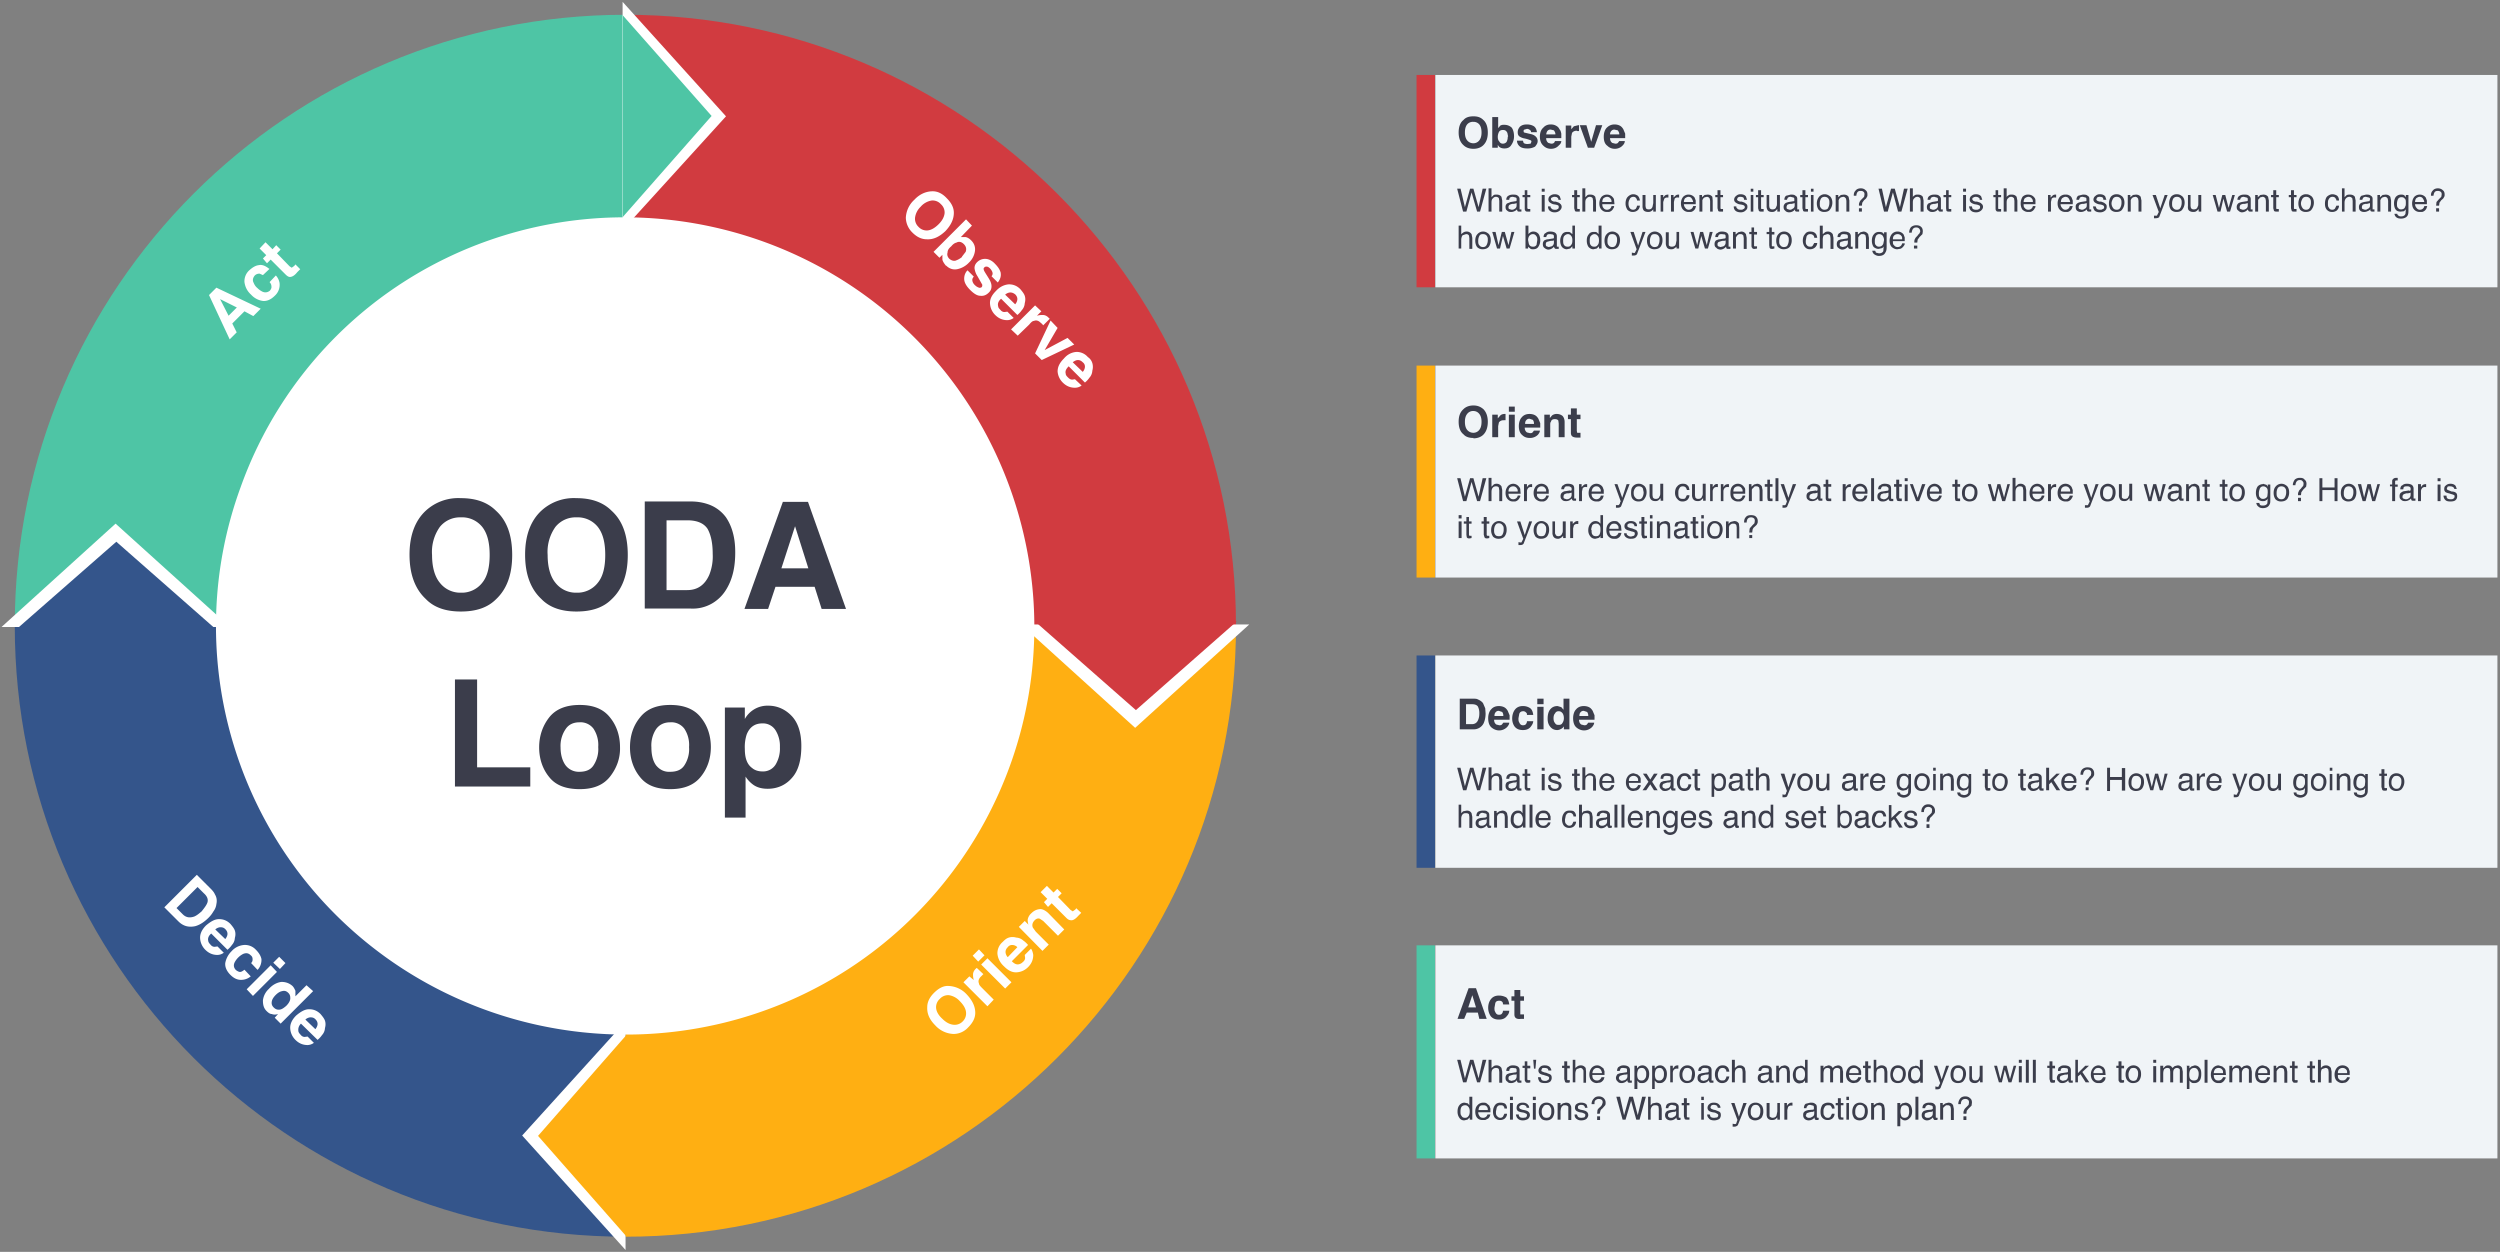 <?xml version="1.0" encoding="UTF-8"?><svg xmlns="http://www.w3.org/2000/svg" viewBox="0 0 677 339"><rect x="0" y="0" width="677" height="339" fill="#808080" stroke="none"/><g fill="none" fill-rule="evenodd"><path fill="#4EC5A5" fill-rule="nonzero" d="M169.4 169.5H4C4 78 78 4 169.4 4v165.5Z"/><path fill="#34558B" fill-rule="nonzero" d="M169.4 169.5v165.4C78 334.9 4 260.9 4 169.5h165.4Z"/><path fill="#FFAF12" fill-rule="nonzero" d="M169.4 169.5h165.3c0 91.3-74 165.4-165.3 165.4V169.5Z"/><path fill="#D13B40" fill-rule="nonzero" d="M169.4 169.5V4c91.3 0 165.3 74 165.3 165.4H169.4v.1Z"/><path fill="#F0F4F7" d="M388.7 156.4h287.6V99H388.7z"/><path fill="#FFAF12" d="M383.6 156.4h5V99h-5z"/><path fill="#F0F4F7" d="M388.7 235h287.6v-57.5H388.7z"/><path fill="#34558B" d="M383.6 235h5v-57.5h-5z"/><path fill="#F0F4F7" d="M388.7 313.7h287.6V256H388.7z"/><path fill="#4EC5A5" d="M383.6 313.7h5V256h-5z"/><path fill="#FFF" fill-rule="nonzero" d="m168.6.5 28 31-28 30.8z"/><path fill="#4EC5A5" fill-rule="nonzero" d="m168.6 4.1 24.1 27.3-24 27.3V4.1z"/><path fill="#FFF" fill-rule="nonzero" d="m.4 169.8 30.9-28 31 28H.3z"/><path fill="#34558B" fill-rule="nonzero" d="m4.1 170.7 27.4-24 27.3 24H4z"/><path fill="#FFF" fill-rule="nonzero" d="m169.4 338.5-28-31 28-30.9z"/><path fill="#FFAF12" fill-rule="nonzero" d="m169.7 334.9-24-27.3 24-27.4V335z"/><path fill="#FFF" fill-rule="nonzero" d="m338.3 169.1-30.9 28-30.9-28h61.8z"/><path fill="#D13B40" fill-rule="nonzero" d="m335 168.2-27.4 24.1-27.3-24h54.6z"/><path fill="#3B3D4B" fill-rule="nonzero" d="M399 118.6c-1.2 0-2.1-.3-2.7-1-.9-.7-1.3-1.9-1.3-3.4s.4-2.6 1.3-3.4c.6-.6 1.5-1 2.7-1 1.2 0 2 .4 2.7 1 .8.8 1.2 2 1.2 3.4 0 1.5-.4 2.7-1.2 3.5-.6.6-1.5 1-2.7 1v-.1Zm1.6-2.2c.4-.5.6-1.2.6-2.2 0-.9-.2-1.6-.6-2.1a2 2 0 0 0-1.6-.8 2 2 0 0 0-1.7.8c-.4.5-.6 1.2-.6 2.1 0 1 .2 1.7.6 2.2.4.5 1 .8 1.7.8a2 2 0 0 0 1.6-.8Zm6.6-2.6c-.6 0-1 .2-1.3.6l-.2 1v3h-1.6v-6.1h1.5v1l.7-.8c.3-.3.8-.4 1.2-.4h.2v1.7a4 4 0 0 0-.5 0Zm3-1.5v6.1h-1.6v-6.1h1.6Zm0-2.2v1.4h-1.6v-1.4h1.6Zm6.8 6.5c0 .4-.2.7-.5 1.1a3 3 0 0 1-2.2.9c-.8 0-1.5-.2-2.1-.8-.6-.5-.9-1.3-.9-2.4 0-1 .3-1.9.8-2.4.5-.6 1.2-.9 2.1-.9.5 0 1 .1 1.4.3.4.2.7.5 1 1l.5 1.2v1.2h-4.2c0 .6.2 1 .6 1.3l.8.2c.3 0 .6 0 .8-.3l.3-.4h1.6Zm-1.6-1.9c0-.4-.1-.7-.3-1l-.9-.3a1 1 0 0 0-.9.4c-.2.2-.3.5-.3 1h2.4v-.1Zm5.6-1.2c-.5 0-.9.2-1 .7-.2.2-.2.5-.2.9v3.3h-1.6v-6.1h1.5v.9l.6-.7a2 2 0 0 1 1.3-.4c.6 0 1.1.2 1.5.5.4.4.6 1 .6 1.7v4.1h-1.6v-3.7l-.1-.8c-.2-.3-.5-.4-1-.4Zm7 3.8v1.2h-.8c-.7 0-1.2-.1-1.5-.4-.2-.2-.3-.5-.3-.9v-3.7h-.8v-1.2h.8v-1.7h1.6v1.7h1v1.2h-1v3.2l.1.5h.9v.1Zm-32.5 12.2 1.2 5 1.4-5h.9l1.4 5 1.1-5h1l-1.7 6.2h-.8l-1.5-5.2-1.4 5.2h-.9l-1.6-6.2h.9Zm7.6-.1h.8v2.4l.5-.5c.2-.2.5-.3.9-.3.6 0 1 .3 1.3.7l.2 1v3h-.8v-2.9l-.1-.7c-.1-.3-.4-.4-.8-.4-.3 0-.6.1-.8.3-.3.3-.4.7-.4 1.3v2.4h-.8v-6.3Zm6.7 1.6a2 2 0 0 1 1.6.9c.2.2.3.4.3.8l.1 1h-3.3c0 .4.1.8.3 1 .2.3.5.5 1 .5.6 0 1.1-.4 1.2-1h.7c0 .2 0 .4-.2.6-.2.5-.7.9-1.2 1h-.6c-.6 0-1-.2-1.4-.6-.4-.4-.6-1-.6-1.7s.2-1.3.6-1.8a2 2 0 0 1 1.5-.7Zm1.2 2c0-.2 0-.5-.2-.7-.2-.4-.6-.6-1-.6s-.7.1-1 .4c-.2.2-.3.6-.3 1h2.5v-.1Zm1.7-1.9h.8v.8l.4-.5c.2-.2.6-.3.9-.3h.1v.8h-.2a1 1 0 0 0-.9.3c-.2.3-.3.5-.3.9v2.6h-.8V131v.1Zm4.8-.1a2 2 0 0 1 1.6.9l.3.8v1h-3.2c0 .4 0 .8.3 1 .2.3.5.5 1 .5.6 0 1.1-.4 1.2-1h.7c0 .2 0 .4-.2.6-.2.5-.7.9-1.2 1h-.6c-.6 0-1-.2-1.5-.6-.4-.4-.6-1-.6-1.7s.2-1.3.6-1.8a2 2 0 0 1 1.6-.7Zm1.2 2c0-.2 0-.5-.2-.7-.2-.4-.6-.6-1-.6s-.7.1-1 .4c-.2.2-.3.6-.3 1h2.5v-.1Zm4.7 1.5c0 .2 0 .4.2.5l.6.2c.2 0 .5 0 .8-.2.4-.2.6-.6.6-1v-.6l-.4.1a3 3 0 0 1-.4.1h-.5l-.6.2a1 1 0 0 0-.3.7Zm1.8-1.6c.2 0 .3 0 .4-.2v-.3c0-.2 0-.4-.3-.5-.2-.2-.4-.2-.8-.2s-.6 0-.8.3l-.2.5h-.7c0-.5.2-1 .6-1.1.3-.3.7-.4 1.2-.4s1 .1 1.3.3c.3.2.4.6.4 1v2.7h.5v.6h-.5c-.2 0-.4 0-.5-.2a1 1 0 0 1-.2-.4 2 2 0 0 1-.6.5 2 2 0 0 1-1 .2c-.4 0-.8-.1-1-.4-.3-.2-.4-.5-.4-1 0-.3.1-.7.4-.9.2-.2.6-.4 1-.4l1.2-.2v.1Zm2.4-1.8h.7v.8l.5-.5c.2-.2.5-.3.8-.3h.2v.8h-.2a1 1 0 0 0-1 .3l-.2.9v2.6h-.8V131v.1Zm4.7-.1a2 2 0 0 1 1.7.9l.3.8v1H431c0 .4.1.8.3 1 .2.3.6.5 1 .5.6 0 1.1-.4 1.2-1h.8l-.2.6c-.2.5-.7.9-1.2 1h-.7a2 2 0 0 1-1.4-.6c-.4-.4-.6-1-.6-1.7s.2-1.3.6-1.8a2 2 0 0 1 1.5-.7Zm1.2 2c0-.2 0-.5-.2-.7-.2-.4-.5-.6-1-.6-.4 0-.6.1-.9.4-.2.2-.3.6-.4 1h2.5v-.1Zm7-1.9h.8l-2.3 6c-.2.3-.5.4-1 .4h-.4v-.7h.7l.2-.2.2-.3c0-.3.1-.4.2-.5l-1.7-4.7h.8l1.3 3.7 1.2-3.7Zm3.3 4.1c.5 0 .8-.2 1-.6.2-.4.3-.8.3-1.3l-.2-1c-.2-.4-.6-.6-1.1-.6-.5 0-.8.2-1 .5a2 2 0 0 0-.4 1.3c0 .5.1.9.4 1.2.2.3.5.5 1 .5Zm0-4.2c.6 0 1 .2 1.5.6.4.4.6 1 .6 1.7a3 3 0 0 1-.6 1.8c-.3.5-.9.7-1.6.7a2 2 0 0 1-1.5-.6c-.4-.4-.5-1-.5-1.7 0-.8.1-1.4.5-1.8a2 2 0 0 1 1.6-.7Zm3.7.1v3l.1.6c.2.3.4.4.8.4.5 0 .9-.2 1-.7.2-.2.2-.6.2-1V131h.8v4.6h-.7v-.7l-.4.4c-.3.3-.6.4-1 .4-.7 0-1.1-.2-1.4-.7a2 2 0 0 1-.2-.9v-3h.8Zm8.2-.1c.5 0 1 .1 1.2.4.4.2.5.7.6 1.3h-.7c0-.3-.2-.5-.3-.7-.2-.2-.5-.3-.8-.3-.5 0-.8.2-1 .7-.2.3-.2.7-.2 1.1 0 .5 0 .9.2 1.2.2.3.5.4 1 .4.3 0 .5 0 .7-.2l.4-.8h.7c0 .6-.3 1-.6 1.3a2 2 0 0 1-1.3.4c-.6 0-1-.2-1.4-.7-.4-.4-.6-1-.6-1.6 0-.8.2-1.4.6-1.8.4-.5.9-.7 1.5-.7Zm3.3.1v3l.1.6c.2.3.4.4.8.4.5 0 .9-.2 1-.7.2-.2.2-.6.2-1V131h.8v4.6h-.7v-.7l-.4.4c-.3.3-.6.4-1 .4-.7 0-1.1-.2-1.4-.7a2 2 0 0 1-.2-.9v-3h.8Zm4 0h.8v.8l.4-.5c.3-.3.6-.4 1-.3v.8h-.2a1 1 0 0 0-.9.3c-.2.3-.3.5-.3.9v2.6h-.7V131l-.1.1Zm3 0h.7v.8l.4-.5c.2-.2.6-.3.9-.3h.2v.8a1 1 0 0 0-.3 0 1 1 0 0 0-.9.3c-.2.3-.3.5-.3.9v2.6h-.7V131v.1Zm4.7-.1a2 2 0 0 1 1.6.9c.2.2.3.4.3.8v1h-3.2c0 .4 0 .8.3 1 .2.3.5.5 1 .5.6 0 1.1-.4 1.2-1h.7c0 .2 0 .4-.2.6-.2.5-.7.9-1.2 1h-.6c-.6 0-1-.2-1.5-.6-.4-.4-.5-1-.5-1.7s.1-1.3.5-1.8a2 2 0 0 1 1.6-.7Zm1.2 2c0-.2 0-.5-.2-.7-.2-.4-.6-.6-1-.6s-.7.1-1 .4c-.2.2-.3.6-.3 1h2.5v-.1Zm1.7-1.9h.7v.7l.7-.6.8-.2c.6 0 1 .3 1.3.7l.2 1v3h-.8v-2.9l-.1-.7a.8.8 0 0 0-.7-.4h-.5l-.5.5c-.2.1-.2.3-.3.4v3.1h-.8V131v.1Zm5-1.2h.7v1.2h.7v.7h-.7v3s0 .2.2.2h.5v.7h-.5c-.4 0-.6 0-.8-.2l-.1-.7v-3h-.7v-.7h.7v-1.2Zm2.2-.4h.8v6.2h-.8v-6.2Zm4.7 1.6h.9l-2.4 6c-.1.3-.5.4-.9.4h-.4v-.7h.7l.2-.2.1-.3.2-.5-1.7-4.7h.9l1.2 3.7 1.2-3.7Zm4.5 3.4c0 .2 0 .4.2.5l.6.2c.3 0 .5 0 .8-.2.4-.2.6-.6.6-1v-.6l-.3.1a3 3 0 0 1-.5.1h-.4l-.6.2c-.3.2-.4.4-.4.7Zm1.8-1.6c.2 0 .3 0 .4-.2v-.3c0-.2 0-.4-.2-.5-.2-.2-.5-.2-.8-.2-.4 0-.7 0-.9.3l-.2.5h-.7c0-.5.2-1 .6-1.1.3-.3.7-.4 1.2-.4s1 .1 1.3.3c.3.2.5.6.5 1v2.7h.5v.6a2 2 0 0 1-.3 0h-.2c-.3 0-.5 0-.6-.2l-.1-.4a2 2 0 0 1-.7.5 2 2 0 0 1-1 .2c-.4 0-.7-.1-1-.4-.3-.2-.4-.5-.4-1 0-.3.1-.7.4-.9.3-.2.6-.4 1-.4l1.2-.2v.1Zm2.6-3h.7v1.2h.8v.7h-.8v3s0 .2.2.2h.6v.7h-.6c-.4 0-.6 0-.7-.2-.2-.2-.2-.5-.2-.7v-3h-.6v-.7h.6v-1.2Zm4.6 1.2h.8v.8l.4-.5c.2-.2.6-.3.9-.3h.1v.8h-.2a1 1 0 0 0-.9.3c-.2.3-.3.5-.3.9v2.6h-.8V131v.1Zm4.8-.1a2 2 0 0 1 1.6.9l.3.8v1h-3.3c0 .4.2.8.4 1 .2.3.5.5.9.5.6 0 1.1-.4 1.2-1h.8l-.2.6c-.2.5-.7.9-1.2 1h-.7a2 2 0 0 1-1.4-.6c-.4-.4-.6-1-.6-1.7s.2-1.3.6-1.8a2 2 0 0 1 1.6-.7Zm1.2 2c0-.2 0-.5-.2-.7-.3-.4-.6-.6-1-.6s-.7.1-1 .4c-.2.2-.3.6-.3 1h2.5v-.1Zm1.7-3.5h.8v6.2h-.8v-6.2Zm2.5 5c0 .2 0 .4.2.5l.6.2c.3 0 .5 0 .8-.2.4-.2.6-.6.6-1v-.6l-.4.1a3 3 0 0 1-.4.1h-.5l-.6.2a1 1 0 0 0-.3.7Zm1.8-1.6c.2 0 .3 0 .4-.2v-.3c0-.2 0-.4-.3-.5-.1-.2-.4-.2-.8-.2s-.6 0-.8.3l-.2.5h-.7c0-.5.2-1 .6-1.1.3-.3.7-.4 1.2-.4s1 .1 1.3.3c.3.2.4.6.4 1v2.6l.1.2h.5v.6a2 2 0 0 1-.3 0h-.3c-.2 0-.4 0-.5-.2a1 1 0 0 1-.2-.4 2 2 0 0 1-.6.5 2 2 0 0 1-1 .2c-.4 0-.8-.1-1-.4-.3-.2-.4-.5-.4-1 0-.3.1-.7.4-.9.2-.2.6-.4 1-.4l1.2-.2Zm2.5-3h.8v1.2h.7v.7h-.7v3s0 .2.2.2h.5v.7h-.5c-.4 0-.6 0-.8-.2l-.2-.7v-3h-.6v-.7h.6v-1.2Zm2.3 1.3h.8v4.5h-.8v-4.5Zm0-1.7h.8v.8h-.8v-.8Zm2.2 1.6 1.3 3.7 1.2-3.7h.9l-1.7 4.6h-.8l-1.7-4.6h.9-.1Zm5.9-.1a2 2 0 0 1 1.6.9c.2.2.3.4.3.8v1h-3.2c0 .4.1.8.3 1 .2.3.5.5 1 .5.6 0 1.1-.4 1.2-1h.7c0 .2 0 .4-.2.6-.2.5-.7.9-1.2 1h-.6c-.6 0-1-.2-1.5-.6-.3-.4-.5-1-.5-1.7s.2-1.3.6-1.8a2 2 0 0 1 1.5-.7Zm1.2 2c0-.2 0-.5-.2-.7-.2-.4-.6-.6-1-.6s-.7.1-1 .4c-.2.2-.3.6-.3 1h2.5v-.1Zm4.3-3.1h.7v1.2h.7v.7h-.7v3s0 .2.2.2h.5v.7h-.5c-.4 0-.6 0-.8-.2l-.1-.7v-3h-.7v-.7h.7v-1.2Zm4 5.3c.5 0 .8-.2 1-.6.2-.4.3-.8.3-1.3 0-.4 0-.7-.2-1-.2-.4-.6-.6-1.1-.6-.5 0-.8.2-1 .5-.2.4-.3.8-.3 1.3s0 .9.3 1.2c.2.3.5.5 1 .5Zm0-4.2c.6 0 1 .2 1.5.6.4.4.6 1 .6 1.7a3 3 0 0 1-.5 1.8c-.4.5-1 .7-1.7.7-.6 0-1-.2-1.5-.6-.3-.4-.5-1-.5-1.7 0-.8.2-1.4.6-1.8a2 2 0 0 1 1.5-.7Zm5.7.1 1 3.6.8-3.6h.8l1 3.6.9-3.6h.7l-1.3 4.6h-.8l-1-3.5-.8 3.5h-.8l-1.3-4.6h.8Zm5.9-1.7h.8v2.4l.5-.5c.2-.2.5-.3.9-.3.6 0 1 .3 1.3.7l.2 1v3h-.8v-2.9l-.1-.7c-.1-.3-.4-.4-.8-.4-.3 0-.6.1-.8.3-.3.3-.4.7-.4 1.3v2.4h-.8v-6.3Zm6.7 1.6a2 2 0 0 1 1.6.9c.2.2.3.4.3.8v1h-3.2c0 .4.1.8.3 1 .2.3.5.5 1 .5.6 0 1.1-.4 1.2-1h.7c0 .2 0 .4-.2.6-.2.5-.7.9-1.2 1h-.6c-.6 0-1-.2-1.4-.6-.4-.4-.6-1-.6-1.7s.2-1.3.6-1.8a2 2 0 0 1 1.5-.7Zm1.2 2c0-.2 0-.5-.2-.7-.2-.4-.6-.6-1-.6s-.7.1-1 .4c-.2.2-.3.6-.3 1h2.5v-.1Zm1.7-1.9h.8v.8l.4-.5c.2-.2.6-.3.9-.3h.1v.8h-.2a1 1 0 0 0-.9.3c-.2.3-.3.5-.3.9v2.6h-.8V131v.1Zm4.8-.1a2 2 0 0 1 1.6.9l.3.8v1H558c0 .4.2.8.4 1 .2.3.5.5 1 .5.6 0 1-.5 1.1-1h.8c0 .2 0 .4-.2.6-.2.5-.7.9-1.2 1h-.6c-.6 0-1-.2-1.5-.6-.4-.4-.6-1-.6-1.7s.2-1.3.6-1.8a2 2 0 0 1 1.6-.7Zm1.2 2c0-.2 0-.5-.2-.7-.2-.4-.6-.6-1-.6s-.7.1-1 .4c-.2.2-.3.6-.3 1h2.5v-.1Zm6.9-1.9h.8l-2.3 6c-.2.3-.5.4-1 .4h-.4v-.7h.8l.1-.2.4-.8-1.7-4.7h.9l1.2 3.7 1.2-3.7Zm3.3 4.1c.5 0 .8-.2 1-.6.2-.4.3-.8.3-1.3 0-.4 0-.7-.2-1-.2-.4-.6-.6-1.1-.6-.5 0-.8.2-1 .5-.2.4-.3.8-.3 1.3s0 .9.3 1.2c.2.3.5.5 1 .5Zm0-4.2c.6 0 1 .2 1.5.6.4.4.6 1 .6 1.7a3 3 0 0 1-.5 1.8c-.4.5-1 .7-1.7.7a2 2 0 0 1-1.5-.6c-.3-.4-.5-1-.5-1.7 0-.8.2-1.4.6-1.8a2 2 0 0 1 1.5-.7Zm3.8.1v3.6c.2.3.4.4.8.4.5 0 .9-.2 1-.7.2-.2.2-.6.2-1V131h.8v4.6h-.7v-.7l-.4.4c-.3.3-.6.4-1 .4-.7 0-1.1-.2-1.3-.7a2 2 0 0 1-.2-.9v-3h.8Zm6.7 0 .9 3.6.9-3.6h.8l1 3.6.8-3.6h.8l-1.3 4.6h-.8l-1-3.5-.8 3.5h-.8l-1.3-4.6h.8Zm6.5 3.4c0 .2 0 .4.2.5l.6.2c.3 0 .5 0 .8-.2.4-.2.6-.6.6-1v-.6l-.3.1a3 3 0 0 1-.5.1h-.4l-.7.2a1 1 0 0 0-.3.7Zm1.8-1.6c.2 0 .3 0 .4-.2v-.3c0-.2 0-.4-.2-.5-.2-.2-.5-.2-.8-.2-.4 0-.7 0-.9.3l-.2.5h-.7c0-.5.2-1 .6-1.1.3-.3.7-.4 1.2-.4s1 .1 1.3.3c.3.2.5.6.5 1v2.7h.5v.6a2 2 0 0 1-.3 0h-.3c-.2 0-.4 0-.5-.2a1 1 0 0 1-.2-.4 2 2 0 0 1-1.6.8c-.4 0-.7-.2-1-.5-.3-.2-.4-.5-.4-1 0-.3.1-.7.4-.9.3-.2.6-.4 1-.4l1.2-.2v.1Zm2.4-1.8h.7v.7l.7-.6.8-.2c.6 0 1 .3 1.3.7l.2 1v3h-.8v-2.9l-.1-.7a.8.8 0 0 0-.7-.4h-.5l-.5.5c-.2.1-.2.3-.3.4v3.1h-.8V131v.1Zm5-1.2h.7v1.2h.7v.7h-.7v3s0 .2.2.2h.5v.7h-.5c-.4 0-.6 0-.8-.2l-.1-.7v-3h-.6v-.7h.6v-1.2Zm4.8 0h.7v1.2h.7v.7h-.7v3s0 .2.2.2h.5v.7h-.5c-.4 0-.6 0-.8-.2l-.1-.7v-3h-.7v-.7h.7v-1.2Zm4 5.3c.5 0 .8-.2 1-.6.2-.4.3-.8.3-1.3 0-.4 0-.7-.2-1-.2-.4-.6-.6-1.1-.6-.5 0-.8.2-1 .5-.2.4-.3.8-.3 1.3s0 .9.3 1.2c.2.3.5.5 1 .5Zm0-4.2c.6 0 1 .2 1.5.6.4.4.6 1 .6 1.7a3 3 0 0 1-.5 1.8c-.4.5-1 .7-1.7.7a2 2 0 0 1-1.5-.6c-.3-.4-.5-1-.5-1.7 0-.8.2-1.4.6-1.8a2 2 0 0 1 1.5-.7Zm7 0 1 .3.3.5v-.6h.7v4c0 .7 0 1.1-.2 1.4-.3.7-1 1-1.8 1-.5 0-.9-.1-1.2-.4-.3-.2-.5-.5-.6-1h.8l.2.5c.2.2.5.2.8.2.6 0 1-.2 1.2-.6l.1-1.3c-.1.3-.3.4-.5.5-.2.2-.5.2-.9.2-.5 0-.9-.2-1.3-.5-.3-.4-.5-1-.5-1.7 0-.8.2-1.4.5-1.8a2 2 0 0 1 1.4-.6v-.1Zm1.3 2.4c0-.6 0-1-.3-1.3-.2-.2-.5-.4-.9-.4a1 1 0 0 0-1 .8 3 3 0 0 0-.2 1c0 .5 0 1 .3 1.2.2.3.5.4.8.4.6 0 1-.3 1.2-.7l.1-1Zm3.7 1.8c.5 0 .8-.2 1-.6.2-.4.3-.8.3-1.3 0-.4 0-.7-.2-1-.2-.4-.6-.6-1.1-.6-.5 0-.8.2-1 .5-.2.4-.3.8-.3 1.3s0 .9.3 1.2c.2.3.5.5 1 .5Zm0-4.2c.6 0 1 .2 1.5.6.4.4.6 1 .6 1.7a3 3 0 0 1-.5 1.8c-.4.5-1 .7-1.7.7a2 2 0 0 1-1.5-.6c-.3-.4-.5-1-.5-1.7 0-.8.2-1.4.6-1.8a2 2 0 0 1 1.5-.7Zm4.5 3.8h.8v.9h-.8v-1 .1Zm-1.4-3.4c0-.6.2-1 .5-1.5a2 2 0 0 1 1.4-.5c.6 0 1 .1 1.3.5.4.3.5.7.5 1.2l-.1.7-.8.8-.5.7-.1.8h-.8c0-.4 0-.7.2-1 0-.2.3-.5.6-.8l.3-.4.3-.3.1-.5c0-.3 0-.5-.2-.7-.2-.3-.4-.4-.8-.4-.5 0-.8.2-1 .6a2 2 0 0 0-.2.8h-.7Zm7.2-1.9h.8v2.5h3.3v-2.5h.8v6.2h-.8v-3h-3.3v3h-.8v-6.2Zm7.9 5.7c.5 0 .8-.2 1-.6.2-.4.3-.8.3-1.3 0-.4 0-.7-.2-1-.2-.4-.6-.6-1.1-.6-.5 0-.8.2-1 .5-.2.4-.3.8-.3 1.3s0 .9.3 1.2c.2.3.5.5 1 .5Zm0-4.2a2 2 0 0 1 1.5.6c.4.4.6 1 .6 1.7a3 3 0 0 1-.5 1.8c-.4.5-1 .7-1.7.7-.6 0-1-.2-1.5-.6-.3-.4-.5-1-.5-1.7 0-.8.2-1.4.6-1.8a2 2 0 0 1 1.5-.7Zm3.4.1.8 3.6.9-3.6h.9l.8 3.6 1-3.6h.7l-1.3 4.6h-.8l-.9-3.5-.9 3.5h-.8l-1.3-4.6h.9Zm8.4-.6c0-.4 0-.6.2-.7.2-.3.5-.4 1-.4h.3v.7h-.2c-.3 0-.4 0-.5.2v.9h.7v.6h-.7v3.9h-.8v-4h-.6v-.5h.6v-.7Zm2.8 4c0 .2 0 .4.2.5l.6.2c.3 0 .5 0 .8-.2.4-.2.6-.6.6-1v-.6l-.3.1a3 3 0 0 1-.5.1h-.4l-.6.2c-.3.2-.4.4-.4.7Zm1.8-1.6c.2 0 .3 0 .4-.2v-.3c0-.2 0-.4-.2-.5-.2-.2-.5-.2-.8-.2-.4 0-.7 0-.9.3l-.1.5h-.8c0-.5.2-1 .6-1.1.3-.3.7-.4 1.2-.4s1 .1 1.3.3c.3.2.5.6.5 1v2.7h.5v.6a2 2 0 0 1-.3 0h-.2c-.3 0-.5 0-.6-.2l-.1-.4a2 2 0 0 1-.7.5 2 2 0 0 1-1 .2c-.4 0-.7-.1-1-.4-.3-.2-.4-.5-.4-1 0-.3.1-.7.4-.9.3-.2.6-.4 1-.4l1.2-.2v.1Zm2.4-1.8h.8v.8l.4-.5c.2-.2.6-.3.9-.3h.1v.8h-.2a1 1 0 0 0-.9.3c-.2.3-.3.5-.3.9v2.6h-.8V131v.1Zm5.2.1h.9v4.5h-.8v-4.5h-.1Zm0-1.7h.9v.8h-.8v-.8h-.1Zm2.5 4.7.1.6c.2.3.6.4 1 .4.3 0 .6 0 .8-.2.2-.1.3-.3.3-.6 0-.2 0-.3-.3-.4a3 3 0 0 0-.6-.2l-.6-.2a3 3 0 0 1-.9-.3 1 1 0 0 1-.4-.8c0-.5.1-.8.4-1 .3-.3.7-.5 1.3-.5.6 0 1.1.2 1.4.6l.3.8h-.7c0-.1 0-.3-.2-.4-.2-.2-.5-.3-1-.3a1 1 0 0 0-.6.1l-.2.5c0 .2.1.3.3.4l.5.2.5.2c.6 0 1 .2 1.1.3.3.2.4.5.4 1 0 .4-.1.7-.4 1-.3.3-.8.4-1.4.4-.7 0-1.1-.1-1.4-.4-.3-.3-.5-.7-.5-1.2h.8Zm-267.5 7h.8v4.5h-.8v-4.5Zm0-1.7h.8v.9h-.8v-.9Zm2 .5h.8v1.2h.7v.6h-.7v3c0 .1 0 .2.2.3h.5v.6l-.5.1c-.4 0-.6 0-.8-.3l-.1-.7v-3h-.7v-.6h.7V140h-.1Zm4.8 0h.8v1.2h.7v.6h-.7v3c0 .1 0 .2.2.3h.5v.6l-.5.1c-.4 0-.6 0-.8-.3l-.2-.7v-3h-.6v-.6h.6V140Zm4.1 5.2c.5 0 .8-.1 1-.5.2-.4.3-.8.3-1.3 0-.4 0-.8-.2-1-.2-.4-.6-.7-1.1-.7-.5 0-.8.2-1 .6-.2.3-.3.8-.3 1.3 0 .4 0 .8.3 1.2.2.3.5.4 1 .4Zm0-4.1c.6 0 1 .2 1.5.6.4.4.6 1 .6 1.7a3 3 0 0 1-.5 1.8c-.4.5-1 .7-1.7.7a2 2 0 0 1-1.5-.6c-.3-.5-.5-1-.5-1.7 0-.8.2-1.4.6-1.8a2 2 0 0 1 1.5-.7Zm8.2.1h.8l-2.3 6c-.2.3-.5.4-1 .4h-.4v-.8l.5.1h.3l.1-.2.2-.4.2-.4-1.7-4.7h.9l1.2 3.7 1.2-3.7Zm3.3 4c.5 0 .8-.1 1-.5.2-.4.3-.8.3-1.3 0-.4 0-.8-.2-1-.2-.4-.6-.7-1.1-.7-.5 0-.8.2-1 .6-.2.3-.3.8-.3 1.3 0 .4 0 .8.3 1.2.2.3.5.4 1 .4Zm0-4.1c.6 0 1 .2 1.5.6.4.4.6 1 .6 1.7a3 3 0 0 1-.5 1.8c-.4.5-1 .7-1.7.7a2 2 0 0 1-1.5-.6c-.3-.5-.5-1-.5-1.7 0-.8.2-1.4.6-1.8a2 2 0 0 1 1.5-.7Zm3.7.1v3c0 .2 0 .4.2.6 0 .2.3.4.7.4.5 0 .9-.3 1-.7.2-.3.2-.6.2-1v-2.3h.8v4.5h-.7v-.6l-.4.4c-.3.2-.6.4-1 .4-.7 0-1.1-.3-1.3-.7a2 2 0 0 1-.2-1v-3h.7Zm4.1 0h.7v.8c0-.2.2-.3.5-.6.2-.2.5-.3.8-.3h.2v.8h-.2a1 1 0 0 0-1 .4l-.2.8v2.6h-.8v-4.5Zm5.8 2.3c0 .5 0 1 .2 1.2.2.4.6.5 1 .5s.7-.1.9-.4c.2-.3.3-.8.3-1.3 0-.6 0-1-.3-1.3a1 1 0 0 0-.9-.4c-.4 0-.7.1-1 .4-.1.3-.3.8-.3 1.3h.1Zm1-2.4c.4 0 .7.1 1 .3l.4.4v-2.3h.7v6.2h-.7v-.6c-.1.3-.3.5-.6.6l-.8.2c-.5 0-1-.2-1.3-.6-.4-.5-.6-1-.6-1.7s.2-1.3.5-1.7c.4-.5.8-.8 1.5-.8h-.1Zm5.1 0c.3 0 .7 0 1 .2l.6.6c.2.3.3.5.3.8l.1 1h-3.3c0 .5.1.8.3 1.1.2.3.5.4 1 .4.6 0 1-.4 1.2-.9h.8l-.2.6c-.2.5-.7.9-1.2 1h-.7c-.6 0-1-.2-1.4-.6-.4-.4-.6-1-.6-1.7 0-.8.2-1.4.6-1.8a2 2 0 0 1 1.5-.7Zm1.2 2c0-.3 0-.6-.2-.8-.2-.3-.5-.5-1-.5-.4 0-.7.1-.9.4-.2.2-.4.5-.4 1h2.5v-.1Zm2.2 1.2c0 .3 0 .5.2.6.2.2.5.4 1 .4l.7-.2c.2-.1.3-.3.3-.6 0-.2 0-.3-.2-.4a3 3 0 0 0-.7-.2l-.6-.2a3 3 0 0 1-.8-.3 1 1 0 0 1-.5-.9c0-.4.1-.7.5-1 .3-.3.7-.4 1.2-.4.7 0 1.2.2 1.5.6.2.3.2.5.2.8h-.7c0-.2 0-.3-.2-.5-.1-.2-.4-.3-.9-.3a1 1 0 0 0-.6.2c-.2.1-.2.3-.2.4 0 .2 0 .4.3.5l.5.2.5.1 1 .4c.3.2.5.5.5 1 0 .3-.2.7-.5 1-.3.3-.7.4-1.4.4a2 2 0 0 1-1.4-.5c-.3-.3-.4-.6-.4-1h.7v-.1Zm4-4.3h.8v1.2h.7v.6h-.7v3l.1.3h.6v.6h-.3l-.3.1c-.3 0-.6 0-.7-.3l-.2-.7v-3h-.6v-.6h.6V140Zm2.3 1.2h.7v4.5h-.7v-4.5Zm0-1.7h.7v.9h-.7v-.9Zm1.9 1.7h.7v.7c.2-.3.4-.5.7-.6l.8-.2c.6 0 1 .2 1.3.7l.1 1v3h-.7v-3l-.1-.6c-.2-.3-.4-.4-.8-.4h-.4l-.6.4-.2.5v3h-.8v-4.5Zm5.3 3.3c0 .2.1.4.3.5.1.2.3.2.6.2l.7-.1c.5-.3.7-.6.7-1v-.7l-.4.2a3 3 0 0 1-.4 0l-.5.1-.6.2c-.2.1-.4.3-.4.6Zm1.9-1.5c.2 0 .3-.1.3-.2v-.3c0-.3 0-.5-.2-.6l-.8-.2c-.4 0-.7.2-.8.4l-.2.5h-.7c0-.6.2-1 .5-1.2l1.2-.3c.6 0 1 .1 1.3.3.4.2.5.5.5 1v2.7l.3.1h.2v.6h-.5c-.3 0-.5 0-.6-.3l-.1-.4a2 2 0 0 1-1.6.8c-.4 0-.8-.1-1-.4-.3-.3-.4-.6-.4-1s0-.7.3-1l1-.4 1.3-.1Zm2.5-3h.8v1.2h.7v.6h-.7v3l.1.3h.6v.6l-.6.1c-.3 0-.6 0-.7-.3l-.2-.7v-3h-.6v-.6h.6V140Zm2.3 1.2h.7v4.5h-.7v-4.5Zm0-1.7h.7v.9h-.7v-.9Zm3.7 5.7c.5 0 .8-.1 1-.5.2-.4.3-.8.3-1.3 0-.4 0-.8-.2-1-.2-.4-.6-.7-1.1-.7-.5 0-.8.2-1 .6-.3.3-.4.8-.4 1.3 0 .4.1.8.4 1.2.2.3.5.4 1 .4Zm0-4.1c.6 0 1 .2 1.5.6.4.4.6 1 .6 1.7a3 3 0 0 1-.6 1.8c-.3.5-.9.7-1.6.7a2 2 0 0 1-1.5-.6c-.4-.5-.5-1-.5-1.7 0-.8.2-1.4.5-1.8a2 2 0 0 1 1.6-.7Zm3 .1h.7v.7c.2-.3.4-.5.7-.6l.8-.2c.6 0 1 .2 1.3.7l.1 1v3h-.7v-3l-.1-.6c-.2-.3-.4-.4-.8-.4h-.4l-.6.4-.2.5v3h-.8v-4.5Zm6.3 3.7h.8v.8h-.8v-.8Zm-1.4-3.4c0-.6.1-1.1.5-1.5.3-.4.8-.5 1.4-.5.5 0 1 .1 1.3.4.4.4.5.8.5 1.2 0 .3 0 .6-.2.8 0 .2-.3.4-.7.8-.3.2-.4.5-.5.7l-.1.8h-.8l.1-1c.1-.3.4-.5.7-.9l.3-.3.3-.3.1-.6c0-.2 0-.5-.2-.7-.2-.2-.5-.3-.8-.3-.5 0-.8.2-1 .5a2 2 0 0 0-.2.9h-.7Zm-73.4 56h-3.6v-8.3h3.6c.5 0 1 0 1.3.2.5.2 1 .5 1.4 1l.6 1.4.1 1.4c0 1-.2 2-.6 2.8a3 3 0 0 1-2.8 1.5Zm1.3-6.2c-.3-.4-.8-.6-1.6-.6H397v5.4h1.6c.8 0 1.4-.4 1.7-1.2.2-.5.3-1 .3-1.6a4 4 0 0 0-.4-2Zm8.5 4.4c0 .4-.2.7-.5 1.1a3 3 0 0 1-2.2 1c-.8 0-1.5-.3-2.1-.8-.6-.5-.9-1.4-.9-2.5 0-1 .3-1.9.8-2.4.5-.6 1.2-.9 2.1-.9.5 0 1 .1 1.4.3.4.2.7.5 1 1l.5 1.2v1.2h-4.2c0 .6.2 1 .6 1.3l.8.2c.3 0 .6 0 .8-.3l.3-.4h1.6Zm-1.6-1.9c0-.4-.1-.7-.3-1l-.9-.3a1 1 0 0 0-.9.4c-.2.2-.3.5-.3 1h2.4v-.1Zm8.1-.2h-1.7c0-.3 0-.5-.2-.6a1 1 0 0 0-.8-.4c-.6 0-1 .3-1.1.8l-.2 1.1c0 .5 0 .8.2 1.1.2.5.5.8 1 .8.4 0 .7-.1.8-.3.2-.2.3-.5.3-.8h1.7c0 .5-.3 1-.6 1.4-.5.7-1.2 1-2.2 1-1 0-1.7-.3-2.2-.9-.4-.5-.7-1.3-.7-2.2 0-1 .3-1.9.8-2.5.5-.6 1.2-.9 2.1-.9.8 0 1.4.2 2 .6.4.3.7.9.8 1.8Zm2.8-2.2v6.1h-1.7v-6.1h1.7Zm0-2.2v1.5h-1.7v-1.5h1.7Zm7 0v8.3h-1.5v-.8c-.2.3-.5.6-.8.7a2 2 0 0 1-1 .3c-.8 0-1.4-.3-1.9-.9-.5-.6-.7-1.3-.7-2.2 0-1 .2-1.9.7-2.5.5-.6 1.1-.9 2-.9l1 .3.6.7v-3h1.6Zm-4.3 5.3c0 .5.1 1 .4 1.3.2.4.5.5 1 .5.4 0 .8-.1 1-.5.2-.3.4-.7.4-1.3 0-.7-.2-1.3-.6-1.6-.2-.2-.5-.3-.8-.3-.5 0-.8.2-1 .6-.3.3-.4.8-.4 1.3Zm11 1.2c0 .4-.2.7-.5 1.1a3 3 0 0 1-2.2 1c-.8 0-1.5-.3-2.1-.8-.6-.5-.9-1.4-.9-2.5 0-1 .3-1.9.8-2.4.5-.6 1.2-.9 2.1-.9.5 0 1 .1 1.4.3.4.2.7.5 1 1l.5 1.2v1.2h-4.2c0 .6.2 1 .6 1.3l.8.2c.3 0 .6 0 .8-.3l.3-.4h1.6Zm-1.6-1.9c0-.4-.1-.7-.3-1l-.9-.3a1 1 0 0 0-.9.4c-.2.2-.3.5-.3 1h2.4v-.1Zm-34.6 14.1 1.2 5 1.4-5h.9l1.4 5 1.1-5h1l-1.7 6.1h-.8l-1.5-5-1.4 5h-.9l-1.6-6.1h.9Zm7.6-.1h.8v2.3l.5-.4c.2-.2.5-.3.9-.3.6 0 1 .3 1.3.7l.2 1v3h-.8v-2.9l-.1-.7c-.1-.3-.4-.4-.8-.4-.3 0-.6.1-.8.3-.3.2-.4.6-.4 1.3v2.3h-.8v-6.2Zm5.4 5c0 .3 0 .4.2.6l.6.2.8-.2c.4-.2.6-.6.6-1v-.7l-.3.2h-.5l-.4.1-.6.2c-.3.1-.4.4-.4.6Zm1.8-1.5c.2 0 .3 0 .4-.2v-.3c0-.3 0-.4-.2-.6l-.8-.1c-.4 0-.7 0-.9.3l-.1.5h-.8c0-.5.2-1 .6-1.2.3-.2.7-.3 1.2-.3s1 .1 1.3.3c.3.2.5.5.5 1v2.8h.5v.6h-.5c-.3 0-.5 0-.6-.2a1 1 0 0 1-.1-.5 2 2 0 0 1-.7.6 2 2 0 0 1-1 .2c-.4 0-.7-.1-1-.4-.3-.2-.4-.6-.4-1s.1-.7.4-1c.3-.1.6-.3 1-.3l1.2-.2Zm2.6-3h.7v1.2h.8v.6h-.8v3c0 .2.1.3.2.3h.6v.6l-.3.1h-.3c-.4 0-.6 0-.7-.3-.2-.1-.2-.4-.2-.7v-3h-.6v-.6h.6v-1.2Zm4.6 1.3h.8v4.4h-.8v-4.4Zm0-1.7h.8v.8h-.8v-.8Zm2.4 4.7c0 .3 0 .5.2.6.2.3.5.4 1 .4.2 0 .5 0 .7-.2.2-.1.3-.3.3-.6 0-.2 0-.3-.2-.4a3 3 0 0 0-.7-.2l-.6-.2a3 3 0 0 1-.8-.3 1 1 0 0 1-.5-.9c0-.4.1-.7.4-1 .3-.3.8-.4 1.3-.4.7 0 1.2.2 1.5.6l.2.8h-.7c0-.1 0-.3-.2-.4-.1-.2-.4-.3-.9-.3a1 1 0 0 0-.6.1c-.2.1-.3.3-.3.5s.1.3.3.4l.5.2.5.1 1.1.4c.3.2.5.5.5 1 0 .3-.2.7-.5 1-.3.3-.7.4-1.4.4-.6 0-1.1-.1-1.4-.4-.3-.3-.4-.7-.4-1.2h.7Zm6.4-4.3h.8v1.2h.7v.6h-.7v3l.1.3h.6v.6l-.3.1h-.3c-.4 0-.6 0-.7-.3l-.2-.7v-3h-.6v-.6h.6v-1.2Zm2.2-.5h.8v2.3l.5-.4c.2-.2.5-.3.9-.3.6 0 1 .3 1.3.7l.2 1v3h-.8v-3.7c-.2-.3-.5-.4-.9-.4-.3 0-.6.1-.8.3-.3.2-.4.6-.4 1.3v2.3h-.8v-6.2.1Zm6.7 1.6 1 .3.6.5c.2.3.3.5.3.8l.1 1h-3.3c0 .5.1.9.3 1.1.2.3.5.4 1 .4.6 0 1-.4 1.2-.9h.7c0 .2 0 .4-.2.6 0 .2-.2.3-.3.5-.3.2-.5.4-.9.4l-.6.1c-.6 0-1-.2-1.4-.6-.4-.4-.6-1-.6-1.7 0-.8.2-1.3.6-1.8a2 2 0 0 1 1.5-.7Zm1.2 2c0-.3 0-.6-.2-.8-.2-.3-.6-.5-1-.5s-.7.1-1 .4c-.1.2-.3.5-.3 1h2.5v-.1Zm6-2 1 .3.6.5c.2.3.3.5.3.8v1h-3.2c0 .5.1.9.3 1.1.2.3.5.4 1 .4.6 0 1-.4 1.2-.9h.7c0 .2 0 .4-.2.6 0 .2-.2.3-.3.5-.3.2-.6.4-.9.4l-.6.1c-.6 0-1-.2-1.4-.6-.4-.4-.6-1-.6-1.7 0-.8.2-1.3.6-1.8a2 2 0 0 1 1.5-.7Zm1.2 2c0-.3 0-.6-.2-.8-.2-.3-.6-.5-1-.5s-.7.1-1 .4c-.2.2-.3.5-.3 1h2.5v-.1Zm1.3-1.9h1l1 1.6 1-1.6h1l-1.5 2.2 1.5 2.3h-1l-1-1.6-1.1 1.6h-1l1.6-2.3-1.5-2.2Zm5.3 3.3c0 .3 0 .4.3.6l.5.2.8-.2c.4-.2.6-.6.6-1v-.7l-.3.2h-.5l-.4.1-.6.2c-.3.1-.4.4-.4.6Zm1.9-1.5c.1 0 .2 0 .3-.2v-.3c0-.3 0-.4-.2-.6l-.8-.1c-.4 0-.7 0-.9.3l-.1.5h-.7c0-.5.1-1 .5-1.2.3-.2.7-.3 1.2-.3s1 .1 1.3.3c.3.2.5.5.5 1v2.8h.5v.6h-.5c-.3 0-.5 0-.6-.2a1 1 0 0 1-.1-.5 2 2 0 0 1-1.6.8c-.5 0-.8-.1-1-.4-.3-.2-.5-.6-.5-1s.2-.7.4-1c.3-.1.6-.3 1-.3l1.3-.2Zm4.1-1.9c.5 0 .9.1 1.2.4.3.2.5.6.6 1.2h-.8c0-.2-.1-.5-.3-.6-.1-.2-.4-.3-.7-.3-.5 0-.9.2-1 .7a2 2 0 0 0-.3 1.1c0 .5.1.9.3 1.2.2.3.5.4 1 .4.2 0 .5 0 .7-.3.2-.2.3-.4.3-.8h.8c0 .5-.3 1-.6 1.4a2 2 0 0 1-1.3.4c-.6 0-1.1-.2-1.5-.7-.3-.4-.5-1-.5-1.6 0-.8.2-1.4.6-1.8.4-.5.9-.7 1.5-.7Zm2.7-1.1h.8v1.2h.7v.6h-.7v3l.1.3h.6v.6l-.3.1h-.3c-.3 0-.6 0-.7-.3l-.2-.7v-3h-.6v-.6h.6v-1.2Zm6.5 5.2c.4 0 .7-.1 1-.4.2-.3.3-.8.3-1.3 0-.4 0-.7-.2-1-.2-.5-.5-.7-1-.7-.6 0-1 .3-1.1.8-.2.6-.2 1.4 0 2 .2.4.5.6 1 .6Zm-2-4h.8v.6l.5-.4c.3-.2.6-.3 1-.3s.9.2 1.2.6c.4.4.5 1 .5 1.7 0 1-.2 1.7-.7 2.1-.4.3-.7.4-1.2.4-.3 0-.6 0-.8-.2a2 2 0 0 1-.5-.5v2.3h-.7v-6.2l-.1-.1Zm5.6 3.3c0 .3 0 .4.2.6l.5.2.8-.2c.4-.2.6-.6.6-1v-.7l-.3.2h-.5l-.4.1-.6.2c-.3.1-.4.4-.4.6h.1Zm1.7-1.5c.2 0 .3 0 .4-.2v-.3c0-.3 0-.4-.2-.6l-.8-.1c-.4 0-.7 0-.9.3l-.1.5h-.7c0-.5.1-1 .5-1.2.3-.2.7-.3 1.2-.3s1 .1 1.3.3c.3.2.5.5.5 1v2.8h.5v.6h-.5c-.3 0-.5 0-.6-.2a1 1 0 0 1-.1-.5 2 2 0 0 1-1.6.8c-.5 0-.8-.1-1-.4-.3-.2-.5-.6-.5-1s.1-.7.4-1c.3-.1.6-.3 1-.3l1.2-.2Zm2.6-3h.7v1.2h.8v.6h-.8v3c0 .2.1.3.2.3h.6v.6l-.3.1h-.3c-.4 0-.6 0-.7-.3-.2-.1-.2-.4-.2-.7v-3h-.6v-.6h.6v-1.2Zm2.2-.5h.8v2.3l.5-.4c.2-.2.5-.3.9-.3.6 0 1 .3 1.3.7l.2 1v3h-.8v-2.9l-.1-.7c-.1-.3-.4-.4-.8-.4-.3 0-.6.1-.8.3-.3.2-.4.6-.4 1.3v2.3h-.8v-6.2Zm10 1.7h.9l-2.4 6c-.1.3-.4.4-.9.4h-.4v-.8l.4.1h.3l.2-.2.1-.4.2-.4-1.7-4.7h1l1.1 3.7 1.2-3.7Zm3.3 4.1c.5 0 .9-.2 1-.6.2-.4.3-.8.3-1.3 0-.4 0-.8-.2-1-.2-.4-.6-.6-1-.6-.5 0-.9.1-1 .5-.3.3-.4.8-.4 1.3s.1.9.3 1.2c.2.3.6.5 1 .5Zm0-4.2a2 2 0 0 1 1.5.6c.4.4.6 1 .6 1.7a3 3 0 0 1-.5 1.8c-.4.5-1 .7-1.7.7-.6 0-1-.2-1.4-.6-.4-.4-.6-1-.6-1.7 0-.8.2-1.4.6-1.8a2 2 0 0 1 1.5-.7Zm3.8.1v3.6c.2.3.5.4.8.4.6 0 1-.2 1.1-.7l.2-1v-2.3h.7v4.5h-.7v-.6c-.3.5-.8.8-1.4.8-.6 0-1-.2-1.3-.7a2 2 0 0 1-.2-.9v-3h.8v-.1Zm7 3.3c0 .3 0 .4.2.6l.6.2.8-.2c.4-.2.6-.6.6-1v-.7l-.3.2h-.5l-.4.1-.7.2c-.2.1-.3.4-.3.6Zm1.8-1.5c.2 0 .3 0 .4-.2v-.3c0-.3 0-.4-.2-.6l-.8-.1c-.4 0-.7 0-.9.3l-.2.5h-.7c0-.5.2-1 .6-1.2.3-.2.7-.3 1.2-.3s1 .1 1.3.3c.3.2.5.5.5 1v2.8h.5v.6h-.5c-.3 0-.5 0-.6-.2a1 1 0 0 1-.1-.5 2 2 0 0 1-1.6.8c-.5 0-.8-.1-1.1-.4-.3-.2-.4-.6-.4-1s.1-.7.4-1c.3-.1.6-.3 1-.3l1.2-.2Zm2.4-1.8h.8v.8l.4-.5c.2-.3.6-.4.9-.4h.1v.9h-.2a1 1 0 0 0-.9.3c-.2.2-.3.5-.3.8v2.6h-.8v-4.5Zm4.8-.1.9.3c.5.2 1 .7 1 1.3v1h-3.3c0 .5.2.9.4 1.1.2.3.5.4 1 .4s1-.4 1.1-.9h.8l-.2.6a2 2 0 0 1-.4.5c-.2.2-.5.4-.8.4l-.7.1a2 2 0 0 1-1.4-.6c-.4-.4-.6-1-.6-1.7 0-.8.2-1.3.6-1.8a2 2 0 0 1 1.6-.7Zm1.2 2c0-.3 0-.6-.2-.8-.2-.3-.6-.5-1-.5s-.7.1-1 .4c-.2.2-.3.5-.3 1h2.5v-.1Zm5.7-1.9c.3 0 .6 0 .9.2l.4.4v-.5h.7v4c0 .6 0 1.1-.2 1.4-.3.6-1 1-1.8 1-.5 0-.9-.2-1.2-.4-.4-.2-.5-.5-.6-1h.8l.2.5.8.2c.6 0 1-.2 1.2-.6l.1-1.3-.5.5-.9.2c-.5 0-.9-.2-1.3-.5-.3-.4-.5-1-.5-1.7 0-.8.2-1.4.5-1.8.4-.4.8-.6 1.4-.6Zm1.3 2.3c0-.6 0-1-.3-1.3-.2-.2-.5-.4-.9-.4a1 1 0 0 0-1 .8 3 3 0 0 0-.2 1c0 .5 0 1 .3 1.2.2.2.5.4.8.4.5 0 1-.3 1.1-.8.2-.2.2-.6.2-1v.1Zm3.7 1.8c.5 0 .8-.2 1-.6.2-.4.3-.8.3-1.3 0-.4 0-.8-.2-1-.2-.4-.6-.6-1.1-.6-.5 0-.8.1-1 .5-.2.3-.4.8-.4 1.3s.2.9.4 1.2c.2.3.5.5 1 .5Zm0-4.2c.6 0 1 .2 1.5.6.4.4.6 1 .6 1.7a3 3 0 0 1-.6 1.8c-.3.5-.9.7-1.6.7a2 2 0 0 1-1.5-.6c-.4-.4-.5-1-.5-1.7 0-.8.2-1.4.5-1.8a2 2 0 0 1 1.6-.7Zm3 .2h.7v4.4h-.7v-4.4Zm0-1.7h.7v.8h-.7v-.8Zm1.9 1.6h.7v.7c.2-.3.4-.5.7-.6l.8-.2c.6 0 1 .3 1.3.7l.2 1v3h-.8v-2.9l-.1-.7c-.2-.2-.4-.4-.8-.4h-.4l-.6.4-.2.5v3h-.8v-4.5Zm6.4 0c.3 0 .6 0 .9.2l.4.4v-.5h.7v4c0 .6 0 1.1-.2 1.4-.3.6-1 1-1.8 1-.5 0-.9-.2-1.2-.4-.4-.2-.5-.5-.6-1h.8l.2.5.8.2c.6 0 1-.2 1.2-.6l.1-1.3-.5.5-.9.2c-.5 0-.9-.2-1.3-.5-.3-.4-.5-1-.5-1.7 0-.8.2-1.4.5-1.8a2 2 0 0 1 1.4-.6Zm1.3 2.3c0-.6 0-1-.3-1.3-.2-.2-.5-.4-.9-.4a1 1 0 0 0-1 .8 3 3 0 0 0-.2 1c0 .5 0 1 .3 1.2.2.2.5.4.8.4.6 0 1-.3 1.2-.8l.1-1v.1Zm4.4-3.5h.8v1.2h.7v.6h-.7v3c0 .2 0 .3.2.3h.5v.6l-.3.1h-.3c-.3 0-.6 0-.7-.3l-.2-.7v-3h-.6v-.6h.6v-1.2Zm4.1 5.3c.5 0 .8-.2 1-.6.2-.4.3-.8.3-1.3 0-.4 0-.8-.2-1-.2-.4-.6-.6-1.1-.6-.5 0-.8.1-1 .5-.3.3-.4.8-.4 1.3s.1.9.4 1.2c.2.3.5.5 1 .5Zm0-4.2c.6 0 1 .2 1.5.6.4.4.6 1 .6 1.7a3 3 0 0 1-.6 1.8c-.3.5-.9.7-1.6.7a2 2 0 0 1-1.5-.6c-.4-.4-.5-1-.5-1.7 0-.8.2-1.4.5-1.8a2 2 0 0 1 1.6-.7Zm5.5-1.1h.8v1.2h.7v.6h-.7v3l.1.3h.6v.6l-.3.1h-.3c-.3 0-.6 0-.7-.3l-.2-.7v-3h-.6v-.6h.6v-1.2Zm2.9 4.5c0 .3 0 .4.2.6l.5.2.8-.2c.4-.2.7-.6.7-1v-.7l-.4.2h-.4l-.5.1-.6.2c-.2.1-.4.4-.4.6h.1Zm1.8-1.5c.2 0 .3 0 .3-.2v-.3c0-.3 0-.4-.2-.6l-.8-.1c-.4 0-.7 0-.8.3l-.2.5h-.7c0-.5.2-1 .5-1.2l1.2-.3c.6 0 1 .1 1.3.3.4.2.5.5.5 1v2.8h.5v.6h-.5c-.3 0-.5 0-.6-.2a1 1 0 0 1-.1-.5 2 2 0 0 1-1.6.8c-.4 0-.8-.1-1-.4-.3-.2-.5-.6-.5-1s.2-.7.4-1c.3-.1.6-.3 1-.3l1.3-.2Zm2.3-3.4h.8v3.5l2-1.9h.9l-1.7 1.7 1.8 2.8h-1l-1.4-2.2-.6.6v1.6h-.8v-6.1Zm6.2 1.5c.4 0 .7.1 1 .3l.7.5.3.8v1H559c0 .5.2.9.4 1.1.2.3.5.4.9.4.6 0 1-.4 1.2-.9h.8l-.2.6a2 2 0 0 1-.4.5c-.2.2-.5.4-.9.4l-.6.1a2 2 0 0 1-1.4-.6c-.4-.4-.6-1-.6-1.7 0-.8.2-1.3.6-1.8a2 2 0 0 1 1.5-.7Zm1.3 2a2 2 0 0 0-.3-.8c-.2-.3-.5-.5-1-.5-.3 0-.6.1-.9.4-.2.2-.3.5-.3 1h2.5v-.1Zm3.2 1.8h.8v.8h-.8v-.8Zm-1.4-3.4c0-.6.1-1.1.5-1.5a2 2 0 0 1 1.4-.5c.5 0 1 .1 1.3.4.4.4.5.8.5 1.3 0 .3 0 .5-.2.7 0 .2-.3.4-.7.8l-.5.7-.1.8h-.8l.1-1 .7-.8.3-.4.3-.3.1-.5c0-.3 0-.6-.2-.8-.2-.2-.5-.3-.8-.3-.5 0-.8.2-1 .6a2 2 0 0 0-.2.8h-.7Zm7.2-1.9h.8v2.5h3.2V208h.9v6.1h-.9v-2.9h-3.2v3h-.8v-6.3Zm7.9 5.7c.5 0 .8-.2 1-.6.2-.4.3-.8.3-1.3 0-.4 0-.8-.2-1-.2-.4-.6-.6-1.1-.6-.5 0-.8.1-1 .5-.2.3-.3.8-.3 1.3s0 .9.3 1.2c.2.3.5.5 1 .5Zm0-4.2c.6 0 1 .2 1.5.6.4.4.6 1 .6 1.7a3 3 0 0 1-.5 1.8c-.4.5-1 .7-1.7.7a2 2 0 0 1-1.5-.6c-.3-.4-.5-1-.5-1.7 0-.8.2-1.4.6-1.8a2 2 0 0 1 1.5-.7Zm3.3.1.9 3.6.9-3.6h.8l1 3.6.8-3.6h.8l-1.3 4.5h-.8l-1-3.4-.8 3.4h-.8l-1.3-4.5h.8Zm8.9 3.3c0 .3 0 .4.2.6l.6.2.8-.2c.4-.2.6-.6.6-1v-.7l-.4.2h-.4l-.4.1-.7.2c-.2.1-.3.4-.3.6Zm1.8-1.5c.2 0 .3 0 .4-.2v-.3c0-.3 0-.4-.2-.6l-.8-.1c-.4 0-.7 0-.9.3l-.2.5h-.7c0-.5.2-1 .6-1.2.3-.2.7-.3 1.2-.3s1 .1 1.3.3c.3.2.5.5.5 1v2.8h.5v.6h-.6c-.2 0-.4 0-.5-.2a1 1 0 0 1-.2-.5 2 2 0 0 1-.6.6 2 2 0 0 1-1 .2c-.4 0-.7-.1-1-.4-.3-.2-.4-.6-.4-1s.1-.7.4-1c.3-.1.6-.3 1-.3l1.2-.2Zm2.5-1.8h.6v.8l.5-.5c.2-.3.6-.4.9-.4h.1v.9h-.2a1 1 0 0 0-1 .3l-.2.8v2.6h-.8v-4.5h.1Zm4.7-.1.9.3.7.5.3.8v1h-3.3c0 .5.2.9.4 1.1.2.3.5.4.9.4.6 0 1-.4 1.2-.9h.8l-.2.6a2 2 0 0 1-.4.5c-.2.2-.5.4-.8.4l-.7.1a2 2 0 0 1-1.4-.6c-.4-.4-.6-1-.6-1.7 0-.8.2-1.3.6-1.8a2 2 0 0 1 1.6-.7Zm1.2 2c0-.3 0-.6-.2-.8-.3-.3-.6-.5-1-.5s-.7.1-1 .4c-.2.2-.3.5-.3 1h2.5v-.1Zm6.9-1.9h.8l-2.3 6c-.2.3-.5.4-1 .4h-.4v-.8l.5.1h.3l.1-.2.2-.4.2-.4-1.7-4.7h.9l1.2 3.7 1.2-3.7Zm3.2 4.1c.6 0 1-.2 1.1-.6.2-.4.3-.8.3-1.3 0-.4 0-.8-.2-1-.2-.4-.6-.6-1.1-.6-.5 0-.8.1-1 .5-.2.3-.3.8-.3 1.3s0 .9.3 1.2c.2.3.5.5 1 .5h-.1Zm.1-4.2c.6 0 1 .2 1.5.6.4.4.6 1 .6 1.7a3 3 0 0 1-.6 1.8c-.3.5-.9.7-1.6.7a2 2 0 0 1-1.5-.6c-.3-.4-.5-1-.5-1.7 0-.8.2-1.4.6-1.8a2 2 0 0 1 1.5-.7Zm3.7.1v3l.1.6c.2.3.4.4.8.4.5 0 .9-.2 1-.7.2-.3.2-.6.2-1v-2.3h.8v4.5h-.7v-.6l-.4.4c-.3.2-.6.4-1 .4-.7 0-1.1-.2-1.3-.7a2 2 0 0 1-.2-.9v-3h.7v-.1Zm8.1 0c.3 0 .6 0 .9.2l.4.4v-.5h.7v4c0 .6 0 1.1-.2 1.4-.3.6-1 1-1.8 1-.5 0-.9-.2-1.2-.4-.4-.2-.5-.5-.6-1h.8c0 .2 0 .4.2.5l.8.2c.6 0 1-.2 1.2-.6l.1-1.3-.5.5-.9.2c-.5 0-1-.2-1.3-.5-.3-.4-.5-1-.5-1.7 0-.8.2-1.4.5-1.8.4-.4.8-.6 1.4-.6Zm1.3 2.3c0-.6 0-1-.3-1.3-.2-.2-.5-.4-.9-.4a1 1 0 0 0-1 .8 3 3 0 0 0-.2 1c0 .5 0 1 .3 1.2.2.2.4.4.8.4.5 0 1-.3 1.1-.8.2-.2.2-.6.2-1v.1Zm3.7 1.8c.5 0 .8-.2 1-.6.2-.4.3-.8.3-1.3 0-.4 0-.8-.2-1-.2-.4-.6-.6-1.1-.6-.5 0-.8.1-1 .5-.3.3-.4.8-.4 1.3s.1.9.4 1.2c.2.3.5.5 1 .5Zm0-4.2c.6 0 1 .2 1.5.6.4.4.6 1 .6 1.7a3 3 0 0 1-.6 1.8c-.3.5-.9.7-1.6.7a2 2 0 0 1-1.5-.6c-.4-.4-.5-1-.5-1.7 0-.8.2-1.4.5-1.8a2 2 0 0 1 1.6-.7Zm3 .2h.7v4.4h-.7v-4.4Zm0-1.7h.7v.8h-.7v-.8Zm1.9 1.6h.7v.7c.2-.3.4-.5.7-.6l.8-.2c.6 0 1 .3 1.3.7l.2 1v3h-.8v-2.9l-.1-.7c-.2-.2-.4-.4-.8-.4h-.4l-.6.4-.2.5v3h-.8v-4.5Zm6.4 0c.3 0 .6 0 .9.2l.4.4v-.5h.7v4c0 .6 0 1.1-.2 1.4-.3.6-1 1-1.8 1-.5 0-.9-.2-1.2-.4-.4-.2-.5-.5-.6-1h.8l.2.5.8.2c.6 0 1-.2 1.2-.6l.1-1.3-.5.5-.9.2c-.5 0-.9-.2-1.3-.5-.3-.4-.5-1-.5-1.7 0-.8.2-1.4.5-1.8a2 2 0 0 1 1.4-.6Zm1.3 2.3c0-.6 0-1-.3-1.3-.2-.2-.5-.4-.9-.4a1 1 0 0 0-1 .8 3 3 0 0 0-.2 1c0 .5 0 1 .3 1.2.2.2.5.4.8.4.5 0 1-.3 1.2-.8l.1-1v.1Zm4.5-3.5h.7v1.2h.7v.6h-.7v3c0 .2 0 .3.2.3h.5v.6l-.3.1h-.3c-.3 0-.6 0-.7-.3l-.2-.7v-3h-.6v-.6h.6v-1.2h.1Zm4 5.3c.5 0 .8-.2 1-.6.2-.4.3-.8.3-1.3 0-.4 0-.8-.2-1-.2-.4-.6-.6-1.1-.6-.5 0-.8.1-1 .5-.3.3-.4.8-.4 1.3s.1.9.4 1.2c.2.3.5.5 1 .5Zm0-4.2c.6 0 1 .2 1.5.6.4.4.6 1 .6 1.7a3 3 0 0 1-.6 1.8c-.3.5-.9.7-1.6.7a2 2 0 0 1-1.5-.6c-.4-.4-.5-1-.5-1.7 0-.8.2-1.4.5-1.8a2 2 0 0 1 1.6-.7Zm-254 8.5h.7v2.3l.5-.5 1-.2c.6 0 1 .2 1.3.7l.2 1v3h-.8v-3l-.1-.7c-.2-.2-.4-.3-.8-.3-.3 0-.6 0-.9.3-.2.2-.4.6-.4 1.2v2.4h-.7v-6.2Zm5.4 5.1c0 .1 0 .3.2.4.2.2.4.2.6.2.2 0 .5 0 .8-.2.4-.2.6-.5.6-1v-.6l-.4.2h-.4l-.5.1-.6.2c-.2.1-.3.3-.3.6v.1Zm1.8-1.6.4-.2v-.3c0-.3 0-.5-.3-.6l-.8-.2c-.4 0-.6.1-.8.4-.1 0-.2.2-.2.5h-.7c0-.6.2-1 .5-1.2.4-.2.8-.3 1.3-.3s1 0 1.2.3c.4.2.5.5.5 1v2.7l.3.1h.2v.5l-.2.1h-.3c-.2 0-.4 0-.5-.3a1 1 0 0 1-.2-.4 2 2 0 0 1-1.6.8c-.4 0-.8-.2-1-.4-.3-.3-.4-.6-.4-1s.1-.7.4-1c.2-.2.6-.3 1-.4l1.2-.1Zm2.4-1.8h.7v.6l.7-.5.8-.2c.6 0 1 .2 1.3.7l.2 1v3h-.8v-3l-.1-.6c-.2-.3-.4-.4-.8-.4h-.4l-.6.4-.2.5v3h-.8v-4.5Zm5.3 2.4c0 .4 0 .8.3 1.1.2.3.5.5 1 .5.3 0 .6-.1.8-.4.2-.3.4-.8.4-1.3 0-.6-.2-1-.4-1.3a1 1 0 0 0-.9-.4c-.3 0-.6.1-.9.4-.2.3-.3.7-.3 1.3v.1Zm1.1-2.5c.3 0 .6 0 .9.2l.4.5v-2.3h.8v6.2h-.7v-.6c-.2.3-.4.5-.7.6l-.8.2c-.5 0-1-.2-1.3-.7-.4-.4-.5-1-.5-1.6 0-.7.1-1.3.5-1.8.3-.4.8-.7 1.4-.7Zm3.2-1.6h.8v6.2h-.8v-6.2Zm3.8 1.6c.3 0 .6 0 1 .2l.6.6.3.8v1h-3.2c0 .5 0 .8.3 1.1.2.3.5.4 1 .4.6 0 1-.4 1.2-.9h.7l-.2.6a2 2 0 0 1-.4.4c-.2.3-.5.4-.8.5h-.6c-.6 0-1-.1-1.5-.5-.4-.4-.6-1-.6-1.8 0-.7.2-1.3.6-1.7a2 2 0 0 1 1.6-.7Zm1.2 2c0-.3 0-.6-.2-.8-.2-.4-.6-.5-1-.5s-.7 0-1 .3c-.2.3-.3.6-.3 1h2.5Zm5.8-2c.5 0 1 0 1.3.3.3.3.5.7.5 1.3h-.7a1 1 0 0 0-.3-.7c-.2-.2-.4-.3-.8-.3-.5 0-.8.3-1 .8l-.2 1c0 .5 0 1 .3 1.2.2.3.5.5.9.5.3 0 .5-.1.7-.3l.4-.8h.7c0 .6-.3 1-.6 1.3a2 2 0 0 1-1.3.4c-.6 0-1-.2-1.4-.6-.3-.4-.5-1-.5-1.6 0-.8.2-1.4.6-1.9.3-.4.8-.6 1.4-.6Zm2.6-1.6h.8v2.3l.4-.5 1-.2c.6 0 1 .2 1.3.7l.2 1v3h-.8v-3l-.1-.7c-.2-.2-.4-.3-.8-.3-.3 0-.6 0-.9.3-.2.2-.3.6-.3 1.2v2.4h-.8v-6.2Zm5.4 5.1c0 .1 0 .3.2.4.2.2.4.2.6.2.3 0 .5 0 .8-.2.4-.2.6-.5.6-1v-.6l-.4.2h-.4l-.4.1-.7.2c-.2.1-.3.3-.3.6v.1Zm1.8-1.6.4-.2v-.3c0-.3 0-.5-.3-.6l-.7-.2c-.4 0-.7.1-.9.4l-.2.5h-.7c0-.6.2-1 .6-1.2.3-.2.7-.3 1.2-.3s1 0 1.3.3c.3.2.5.5.5 1v2.7l.2.1h.3v.5l-.3.1h-.3c-.2 0-.4 0-.5-.3a1 1 0 0 1-.2-.4 2 2 0 0 1-1.6.8c-.4 0-.7-.2-1-.4-.3-.3-.4-.6-.4-1s.1-.7.4-1c.2-.2.6-.3 1-.4l1.2-.1Zm2.4-3.5h.8v6.2h-.8v-6.2Zm1.9 0h.8v6.2h-.8v-6.2Zm3.9 1.6c.2 0 .5 0 .8.2l.7.6c.2.2.3.5.3.8l.1 1h-3.3c0 .5.1.8.3 1.1.2.3.5.4 1 .4.6 0 1-.4 1.2-.9h.7l-.2.6-.3.4a2 2 0 0 1-.9.5h-.6c-.6 0-1-.1-1.4-.5-.4-.4-.6-1-.6-1.8 0-.7.2-1.3.6-1.7a2 2 0 0 1 1.5-.7h.1Zm1.1 2c0-.3 0-.6-.2-.8-.2-.4-.6-.5-1-.5s-.7 0-1 .3c-.1.3-.3.6-.3 1h2.5Zm1.7-1.9h.7v.6l.7-.5.8-.2c.7 0 1.1.2 1.3.7l.2 1v3h-.8v-3.6a1 1 0 0 0-.8-.4h-.5l-.5.4-.3.5v3h-.8v-4.5Zm6.4-.1c.4 0 .7.1 1 .3l.4.4v-.6h.7v4.1c0 .6-.1 1-.3 1.4-.3.6-.9 1-1.8 1-.4 0-.8-.2-1.2-.4-.3-.2-.5-.6-.5-1h.7c0 .2.1.3.3.4.1.2.4.3.8.3.5 0 1-.2 1.1-.6l.2-1.3-.6.5-.8.2c-.5 0-1-.2-1.3-.6-.4-.3-.6-.9-.6-1.7 0-.7.2-1.3.6-1.7.4-.5.8-.7 1.3-.7Zm1.4 2.3c0-.5-.1-1-.4-1.2a1 1 0 0 0-.8-.4 1 1 0 0 0-1.1.7 3 3 0 0 0-.2 1c0 .6.1 1 .3 1.3.2.2.5.3.8.3.6 0 1-.2 1.2-.7l.2-1Zm3.7-2.3c.3 0 .6 0 1 .2.6.3 1 .8 1 1.4v1H456c0 .5.1.8.3 1.1.2.3.5.4 1 .4.6 0 1-.4 1.2-.9h.7l-.2.6-.3.4a2 2 0 0 1-.9.5h-.6c-.6 0-1-.1-1.4-.5-.4-.4-.6-1-.6-1.8 0-.7.2-1.3.6-1.7a2 2 0 0 1 1.5-.7Zm1.2 2c0-.3 0-.6-.2-.8-.2-.4-.6-.5-1-.5s-.7 0-1 .3c-.2.3-.3.6-.3 1h2.5Zm2.2 1.2c0 .3 0 .4.2.6.2.2.5.3 1 .3l.7-.1c.2-.2.3-.3.3-.6 0-.2 0-.3-.2-.4a3 3 0 0 0-.7-.3l-.6-.1a3 3 0 0 1-.8-.3 1 1 0 0 1-.5-.9c0-.4.1-.8.4-1 .3-.3.8-.4 1.3-.4.7 0 1.1.2 1.4.6.2.2.3.5.3.8h-.7c0-.2 0-.3-.2-.5s-.5-.3-.9-.3a1 1 0 0 0-.6.2c-.2.1-.3.3-.3.4 0 .2.1.4.3.5l.5.2.5.1c.6.1 1 .3 1.1.4.3.2.5.5.5 1 0 .3-.2.7-.5 1-.3.2-.8.4-1.4.4-.7 0-1.1-.2-1.4-.5-.3-.3-.4-.7-.5-1.1h.8Zm6.8.3c0 .1 0 .3.3.4.1.2.3.2.5.2.3 0 .5 0 .8-.2.4-.2.6-.5.6-1v-.6l-.3.2h-.5l-.4.1-.6.2c-.3.1-.4.3-.4.6v.1Zm1.8-1.6.4-.2v-.3c0-.3 0-.5-.2-.6l-.8-.2c-.4 0-.7.1-.9.4l-.1.5h-.7c0-.6.1-1 .5-1.2.3-.2.7-.3 1.2-.3s1 0 1.3.3c.3.2.5.5.5 1v2.7l.2.1h.2v.5l-.2.1h-.2c-.3 0-.5 0-.6-.3l-.1-.4a2 2 0 0 1-1.6.8c-.5 0-.8-.2-1-.4-.3-.3-.5-.6-.5-1s.2-.7.4-1l1-.4 1.2-.1Zm2.4-1.8h.7v.6l.7-.5.8-.2c.7 0 1.1.2 1.3.7l.2 1v3h-.8v-3.6a1 1 0 0 0-.8-.4h-.5l-.5.4-.3.5v3h-.8v-4.5Zm5.3 2.4c0 .4.1.8.3 1.1.2.3.5.5 1 .5.4 0 .6-.1.9-.4.2-.3.3-.8.3-1.3 0-.6-.1-1-.3-1.3-.3-.3-.6-.4-1-.4a1 1 0 0 0-.8.4c-.3.3-.4.7-.4 1.3v.1Zm1.1-2.5c.4 0 .7 0 1 .2l.4.5v-2.3h.7v6.2h-.7v-.6l-.6.6-.8.2c-.5 0-1-.2-1.3-.7-.4-.4-.6-1-.6-1.6 0-.7.2-1.3.5-1.8.3-.4.8-.7 1.4-.7Zm6.1 3.2c0 .3 0 .4.2.6.2.2.5.3 1 .3l.7-.1c.2-.2.3-.3.3-.6 0-.2 0-.3-.2-.4a3 3 0 0 0-.7-.3l-.6-.1a3 3 0 0 1-.8-.3 1 1 0 0 1-.5-.9c0-.4.1-.8.4-1 .3-.3.8-.4 1.3-.4.7 0 1.1.2 1.4.6.2.2.3.5.3.8h-.7c0-.2 0-.3-.2-.5s-.5-.3-.9-.3a1 1 0 0 0-.6.2c-.2.1-.3.3-.3.4 0 .2.1.4.3.5l.5.2.5.1c.6.1 1 .3 1.1.4.3.2.5.5.5 1 0 .3-.2.7-.5 1-.3.2-.8.4-1.4.4-.7 0-1.1-.2-1.4-.5-.3-.3-.4-.7-.5-1.1h.8Zm5.8-3.2c.2 0 .5 0 .8.2l.7.6c.2.2.3.5.3.8l.1 1h-3.3c0 .5.1.8.3 1.1.2.3.5.4 1 .4.6 0 1-.4 1.2-.9h.7l-.2.6c-.2.5-.7.9-1.2 1h-.6c-.6 0-1-.2-1.4-.6-.4-.4-.6-1-.6-1.8 0-.7.2-1.3.6-1.7a2 2 0 0 1 1.5-.7h.1Zm1.1 2c0-.3 0-.6-.2-.8-.2-.4-.5-.5-1-.5-.4 0-.7 0-1 .3-.1.3-.3.6-.3 1h2.5Zm1.9-3.2h.8v1.3h.7v.6h-.8v3l.2.3h.6v.6h-.6c-.4 0-.6 0-.7-.2-.2-.2-.2-.4-.2-.7v-3h-.6v-.6h.6v-1.3Zm4.6-.4h.7v2.2c.3-.4.8-.6 1.3-.6.6 0 1 .2 1.4.6.4.3.5 1 .5 1.7a3 3 0 0 1-.5 1.7c-.3.5-.8.8-1.4.8-.4 0-.6-.1-.9-.3a2 2 0 0 1-.4-.5v.6h-.7v-6.2Zm2 5.7c.4 0 .7-.2.9-.5.2-.3.3-.8.3-1.3s-.1-.9-.3-1.2a1 1 0 0 0-1-.4c-.3 0-.6 0-.9.3-.2.3-.3.7-.3 1.3l.1 1c.2.5.6.8 1.1.8h.1Zm3.4-.6c0 .1 0 .3.2.4.2.2.4.2.6.2.3 0 .5 0 .8-.2.4-.2.6-.5.6-1v-.6l-.3.2h-.5l-.4.1-.6.2c-.3.1-.4.3-.4.6v.1Zm1.8-1.6.4-.2v-.3c0-.3 0-.5-.2-.6l-.8-.2c-.4 0-.7.1-.9.4l-.1.5h-.8c0-.6.2-1 .6-1.2.3-.2.7-.3 1.2-.3s1 0 1.3.3c.3.2.5.5.5 1v2.7l.2.1h.3v.5l-.3.1h-.2c-.3 0-.5 0-.6-.3l-.1-.4a2 2 0 0 1-1.6.8c-.5 0-.8-.2-1-.4-.4-.3-.5-.6-.5-1s.1-.7.4-1l1-.4 1.2-.1Zm4.2-1.9c.5 0 .9 0 1.2.3.3.3.5.7.6 1.3h-.8a1 1 0 0 0-.3-.7c-.1-.2-.4-.3-.7-.3a1 1 0 0 0-1 .8c-.2.3-.3.6-.3 1 0 .5.1 1 .3 1.2.2.3.5.5 1 .5.2 0 .5-.1.7-.3.1-.2.3-.4.3-.8h.8c-.1.6-.3 1-.7 1.3a2 2 0 0 1-1.3.4 2 2 0 0 1-1.4-.6c-.3-.4-.5-1-.5-1.6 0-.8.2-1.4.6-1.9a2 2 0 0 1 1.5-.6Zm2.5-1.5h.7v3.5l2-1.9h1l-1.8 1.7 1.9 2.8h-1l-1.4-2.3-.7.6v1.7h-.7V218Zm4.8 4.7c0 .3 0 .4.2.6.2.2.5.3 1 .3l.7-.1c.2-.2.3-.3.3-.6 0-.2 0-.3-.2-.4a3 3 0 0 0-.7-.3l-.6-.1a3 3 0 0 1-.8-.3 1 1 0 0 1-.5-.9c0-.4.1-.8.5-1 .3-.3.7-.4 1.2-.4.7 0 1.2.2 1.5.6.2.2.2.5.2.8h-.7c0-.2 0-.3-.2-.5-.1-.2-.4-.3-.9-.3a1 1 0 0 0-.6.2c-.2.1-.2.3-.2.4 0 .2 0 .4.3.5l.5.2.5.1 1 .4c.3.2.5.5.5 1 0 .3-.2.7-.5 1-.3.2-.7.4-1.4.4a2 2 0 0 1-1.4-.5c-.3-.3-.4-.7-.4-1.1h.7Zm5.4.5h.8v1h-.8v-1Zm-1.4-3.3c0-.6.1-1.1.5-1.5.3-.4.8-.6 1.4-.6.5 0 1 .2 1.3.5.3.3.5.7.5 1.2 0 .3 0 .6-.2.8l-.7.8c-.3.2-.5.5-.5.6l-.2.8h-.7l.1-1c.1-.2.3-.5.7-.8l.3-.3.3-.3.1-.6c0-.3 0-.5-.2-.7-.2-.2-.5-.3-.8-.3-.5 0-.8.2-1 .5a2 2 0 0 0-.2.9h-.7Zm-120.1 54.3h-3l-.7 1.7h-1.8l3-8.3h2l2.9 8.3h-2l-.4-1.7Zm-.5-1.4-1-3.3-1.1 3.3h2.1Zm9.1-.8H407c0-.3 0-.5-.2-.7-.2-.2-.4-.3-.8-.3-.6 0-1 .2-1.1.8l-.2 1.1c0 .5 0 .8.2 1.1.2.5.5.8 1 .8.4 0 .7-.1.8-.3.2-.2.3-.5.3-.8h1.7c0 .5-.2 1-.6 1.4-.5.7-1.2 1-2.2 1-1 0-1.7-.3-2.2-.9a4 4 0 0 1-.7-2.3c0-1 .3-1.8.8-2.4.5-.6 1.2-.9 2.1-.9.8 0 1.4.2 2 .5.4.4.7 1 .8 1.9h.1Zm3.9 2.7v1.2h-.8c-.7.1-1.2 0-1.5-.3-.2-.2-.3-.5-.3-.9V271h-.8v-1.2h.8v-1.7h1.6v1.7h1v1.2h-1v3.7h1ZM395.5 287l1.2 5 1.4-5h.9l1.4 5 1.1-5h1l-1.7 6.1h-.8l-1.5-5-1.4 5h-.9l-1.6-6.1h.9Zm7.6 0h.8v2.2l.5-.4c.2-.2.5-.3.9-.3.6 0 1 .3 1.3.7l.2 1v3h-.8v-2.9l-.1-.7c-.1-.3-.4-.4-.8-.4-.3 0-.6.1-.8.3-.3.2-.4.7-.4 1.3v2.3h-.8V287Zm5.4 5c0 .2 0 .3.2.5l.6.2.8-.2c.4-.2.6-.6.6-1v-.6l-.3.1a3 3 0 0 1-.5 0l-.4.1-.6.2c-.3.1-.4.4-.4.6v.1Zm1.8-1.6c.2 0 .3 0 .4-.2v-.3c0-.3 0-.4-.2-.6l-.8-.1c-.4 0-.7 0-.9.3l-.1.5h-.8c0-.5.2-1 .6-1.1.3-.3.7-.4 1.2-.4s1 .1 1.3.3c.3.2.5.5.5 1v2.8h.5v.6h-.5c-.3 0-.5 0-.6-.2a1 1 0 0 1-.1-.5 2 2 0 0 1-1.6.8c-.5 0-.8-.1-1-.4-.4-.2-.5-.6-.5-1s.1-.7.4-1c.3-.1.6-.3 1-.3l1.2-.2Zm2.6-3h.7v1.2h.8v.7h-.8v2.9c0 .2.1.3.2.3h.6v.6l-.3.1h-.3c-.4 0-.6 0-.7-.3-.2-.1-.2-.4-.2-.7v-3h-.6v-.6h.6v-1.2Zm3.1-.4-.2 2.4h-.4l-.2-2.4h.8Zm1.2 4.7.2.6c.2.3.5.4 1 .4.3 0 .5 0 .7-.2.3-.1.4-.3.4-.6 0-.2-.1-.3-.3-.4a3 3 0 0 0-.6-.2l-.6-.2a3 3 0 0 1-.9-.3 1 1 0 0 1-.5-.9c0-.4.2-.7.5-1 .3-.3.7-.4 1.2-.4.7 0 1.2.2 1.5.6.2.3.3.5.3.8h-.8l-.1-.4c-.2-.2-.5-.3-1-.3a1 1 0 0 0-.6.1l-.2.5c0 .2 0 .3.3.4l.5.2.5.1 1 .4c.4.2.5.5.5 1 0 .3-.1.7-.4 1-.4.3-.8.4-1.4.4-.7 0-1.2-.1-1.5-.4-.2-.3-.4-.7-.4-1.2h.7Zm6.4-4.3h.8v1.2h.7v.7h-.7v2.9c0 .2 0 .3.2.3h.5v.6l-.3.1h-.3c-.3 0-.6 0-.7-.3l-.2-.7v-3h-.6v-.6h.6v-1.2Zm2.3-.4h.7v2.2l.5-.4c.3-.2.6-.3 1-.3.6 0 1 .3 1.3.7l.1 1v3h-.7v-2.9c0-.3 0-.6-.2-.7-.1-.3-.4-.4-.7-.4l-.9.3c-.2.2-.4.7-.4 1.3v2.3h-.7V287Zm6.6 1.5c.4 0 .7.1 1 .3l.7.5.3.8v1h-3.3c0 .5.1.9.3 1.1.3.3.6.4 1 .4.6 0 1-.4 1.2-.9h.8l-.2.6a2 2 0 0 1-.4.5c-.2.2-.5.4-.9.4l-.6.1a2 2 0 0 1-1.4-.6c-.4-.4-.6-1-.6-1.7s.2-1.3.6-1.8a2 2 0 0 1 1.5-.7Zm1.3 2a2 2 0 0 0-.3-.8c-.2-.3-.5-.5-1-.5-.4 0-.6.1-.9.4-.2.2-.3.5-.4 1h2.6v-.1Zm4.6 1.5c0 .2.1.3.3.5l.5.2.8-.2c.4-.2.7-.6.7-1v-.6l-.4.1a3 3 0 0 1-.4 0l-.5.1-.6.2c-.2.1-.4.4-.4.6v.1Zm1.9-1.6c.1 0 .3 0 .3-.2v-.3c0-.3 0-.4-.2-.6l-.8-.1c-.4 0-.7 0-.8.3l-.2.5h-.7c0-.5.2-1 .5-1.1a2 2 0 0 1 1.2-.4c.6 0 1 .1 1.3.3.3.2.5.5.5 1v2.8h.5v.6h-.5c-.3 0-.5 0-.6-.2a1 1 0 0 1-.1-.5 2 2 0 0 1-1.6.8c-.4 0-.8-.1-1-.4-.3-.2-.5-.6-.5-1s.2-.7.4-1c.3-.1.6-.3 1-.3l1.3-.2Zm4.3 2.2c.3 0 .6-.1.8-.4.3-.3.4-.7.4-1.3 0-.4 0-.7-.2-1-.2-.5-.5-.7-1-.7-.6 0-1 .3-1.1.8-.2.6-.2 1.4 0 2 .2.4.5.6 1 .6h.1Zm-2-4h.7v.7l.5-.5c.3-.2.6-.3 1-.3s.9.2 1.2.6c.4.4.6 1 .6 1.7 0 1-.3 1.7-.8 2.1-.3.3-.7.4-1.1.4-.4 0-.7 0-.9-.2a2 2 0 0 1-.4-.5v2.3h-.8v-6.3Zm6.8 4c.3 0 .6-.1.8-.4.3-.3.4-.7.4-1.3 0-.4 0-.7-.2-1-.2-.5-.5-.7-1-.7-.6 0-1 .3-1.1.8-.2.6-.2 1.4 0 2 .2.4.5.6 1 .6h.1Zm-2-4h.7v.7l.5-.5c.3-.2.6-.3 1-.3s.9.2 1.2.6c.4.4.6 1 .6 1.7 0 1-.3 1.7-.8 2.1-.3.3-.7.4-1.1.4-.4 0-.7 0-.9-.2a2 2 0 0 1-.5-.5v2.3h-.7v-6.3Zm4.9 0h.7v.8l.4-.5c.2-.3.6-.4.9-.4h.2v.9h-.3a1 1 0 0 0-.9.3c-.2.2-.3.5-.3.9v2.5h-.7v-4.5Zm4.7 4.1c.4 0 .8-.2 1-.6l.2-1.3c0-.4 0-.7-.2-1-.2-.4-.6-.6-1-.6-.5 0-.9.1-1 .5a2 2 0 0 0-.4 1.3c0 .5.1.9.3 1.2.2.3.6.5 1 .5h.1Zm0-4.2c.5 0 1 .2 1.4.6.4.4.6 1 .6 1.7a3 3 0 0 1-.5 1.8c-.4.5-1 .7-1.7.7-.6 0-1-.2-1.4-.6-.4-.4-.6-1-.6-1.7 0-.8.2-1.4.6-1.8a2 2 0 0 1 1.5-.7h.1Zm3.5 3.5c0 .2 0 .3.2.5l.6.2.8-.2c.4-.2.6-.6.6-1v-.6l-.3.1a3 3 0 0 1-.5 0l-.4.1-.7.2c-.2.1-.3.4-.3.6v.1Zm1.8-1.6c.2 0 .3 0 .4-.2v-.3c0-.3 0-.4-.2-.6l-.8-.1c-.4 0-.7 0-.9.3l-.2.5h-.7c0-.5.2-1 .6-1.1.3-.3.7-.4 1.2-.4s1 .1 1.3.3c.3.2.5.5.5 1v2.8h.5v.6h-.6c-.2 0-.4 0-.5-.2a1 1 0 0 1-.1-.5 2 2 0 0 1-1.6.8c-.5 0-.8-.1-1.1-.4-.3-.2-.4-.6-.4-1s.1-.7.4-1c.3-.1.6-.3 1-.3l1.2-.2Zm4.2-1.9c.5 0 .9.1 1.2.4.3.2.5.6.6 1.3h-.8c0-.3-.1-.6-.3-.7-.1-.2-.4-.3-.7-.3-.5 0-.9.2-1 .7a2 2 0 0 0-.3 1.1c0 .5.1.9.3 1.2.2.3.5.4.9.4.3 0 .6 0 .8-.3.1-.2.3-.4.3-.8h.8c-.1.6-.3 1-.7 1.4a2 2 0 0 1-1.3.4c-.5 0-1-.2-1.4-.7-.3-.4-.5-1-.5-1.6 0-.8.2-1.4.6-1.8.4-.5.9-.7 1.5-.7Zm2.5-1.5h.8v2.2l.5-.4c.2-.2.5-.3.9-.3.6 0 1 .3 1.3.7l.2 1v3h-.8v-2.9l-.1-.7c-.1-.3-.4-.4-.8-.4-.3 0-.6.1-.8.3-.3.2-.4.7-.4 1.3v2.3h-.8V287Zm7.8 5c0 .2 0 .3.2.5l.6.2.8-.2c.4-.2.6-.6.6-1v-.6l-.3.1a3 3 0 0 1-.5 0l-.4.1-.7.2c-.2.1-.3.4-.3.6v.1Zm1.8-1.6c.2 0 .3 0 .4-.2v-.3c0-.3 0-.4-.2-.6l-.8-.1c-.4 0-.7 0-.9.3l-.2.5h-.7c0-.5.2-1 .6-1.1.3-.3.7-.4 1.2-.4s1 .1 1.3.3c.3.2.5.5.5 1v2.8h.5v.6h-.5c-.3 0-.5 0-.6-.2a1 1 0 0 1-.1-.5 2 2 0 0 1-1.6.8c-.5 0-.8-.1-1.1-.4-.3-.2-.4-.6-.4-1s.1-.7.4-1c.3-.1.6-.3 1-.3l1.2-.2Zm2.4-1.8h.7v.7l.7-.6.8-.2c.6 0 1 .3 1.3.7l.2 1v3h-.8v-2.9l-.1-.7a.8.8 0 0 0-.7-.4h-.5l-.5.4-.3.5v3h-.8v-4.5Zm5.3 2.4c0 .4 0 .8.3 1.2.2.3.5.4 1 .4.3 0 .6-.1.9-.4.2-.3.3-.7.3-1.3 0-.6-.1-1-.4-1.3a1 1 0 0 0-.8-.4c-.4 0-.7.2-1 .5-.2.2-.3.7-.3 1.2v.1Zm1.1-2.4c.4 0 .7 0 .9.2l.5.4V287h.7v6.2h-.7v-.6l-.6.6-.9.2c-.5 0-.9-.2-1.3-.6-.3-.4-.5-1-.5-1.7s.2-1.2.5-1.7.8-.7 1.4-.7v-.1Zm5.6 0h.8v.7l.4-.5.9-.3c.4 0 .6.1.9.3l.3.4.6-.5.8-.2c.6 0 1 .3 1.2.7l.2 1v3h-.8V290c0-.3 0-.5-.2-.6a.9.9 0 0 0-.6-.2 1 1 0 0 0-.8.3c-.2.2-.3.6-.3 1v2.6h-.8v-3.6a1 1 0 0 0-.7-.3c-.3 0-.6.1-.8.3-.2.3-.3.7-.3 1.3v2.3h-.8v-4.5Zm9-.1c.4 0 .7.1 1 .3l.7.5.3.8v1h-3.3c0 .5.2.9.4 1.1.2.3.5.4 1 .4s1-.4 1.1-.9h.8c0 .2 0 .4-.2.6a2 2 0 0 1-.4.5c-.2.2-.5.4-.8.4l-.6.1c-.6 0-1-.2-1.5-.6-.4-.4-.6-1-.6-1.7s.2-1.3.6-1.8a2 2 0 0 1 1.6-.7h-.1Zm1.3 2c0-.3 0-.6-.2-.8-.2-.3-.6-.5-1-.5s-.7.1-1 .4c-.2.2-.3.5-.3 1h2.5v-.1Zm1.8-3.1h.8v1.2h.7v.7h-.7v2.9c0 .2 0 .3.2.3h.5v.6l-.2.1h-.4c-.3 0-.5 0-.7-.3l-.2-.7v-3h-.6v-.6h.6v-1.2Zm2.3-.4h.7v2.2l.5-.4c.3-.2.6-.3 1-.3.6 0 1 .3 1.3.7l.2 1v3h-.8v-2.9l-.1-.7c-.2-.3-.4-.4-.8-.4l-.9.3c-.2.2-.4.7-.4 1.3v2.3h-.7V287Zm6.6 5.7c.5 0 .8-.2 1-.6.2-.4.3-.8.3-1.3 0-.4 0-.7-.2-1-.2-.4-.6-.6-1.1-.6-.5 0-.8.1-1 .5-.2.4-.4.8-.4 1.3s.2.9.4 1.2c.2.3.5.5 1 .5Zm0-4.2c.6 0 1 .2 1.5.6.4.4.6 1 .6 1.7a3 3 0 0 1-.6 1.8c-.3.5-.9.7-1.6.7a2 2 0 0 1-1.5-.6c-.3-.4-.5-1-.5-1.7 0-.8.2-1.4.5-1.8a2 2 0 0 1 1.6-.7Zm3.5 2.5c0 .4 0 .8.3 1.2.2.3.5.4 1 .4.3 0 .6-.1.8-.4.2-.3.4-.7.4-1.3 0-.6-.2-1-.4-1.3a1 1 0 0 0-.9-.4c-.3 0-.7.2-.9.5-.2.2-.3.7-.3 1.2v.1Zm1.1-2.4c.3 0 .6 0 .9.2l.4.4V287h.8v6.2h-.7v-.6c-.2.3-.4.5-.7.6l-.8.2c-.5 0-1-.2-1.3-.6-.4-.4-.5-1-.5-1.7s.1-1.2.5-1.7c.3-.5.8-.7 1.4-.7v-.1Zm8.4 0h.8l-2.3 6c-.2.3-.5.4-1 .4h-.4v-.8l.4.1h.4l.1-.2.2-.4.2-.4-1.7-4.7h.9l1.2 3.7 1.2-3.7Zm3.3 4.1c.5 0 .8-.2 1-.6.2-.4.3-.8.3-1.3 0-.4 0-.7-.2-1-.2-.4-.6-.6-1.1-.6-.5 0-.8.1-1 .5-.2.4-.3.8-.3 1.3s0 .9.3 1.2c.2.3.5.5 1 .5Zm0-4.2c.6 0 1 .2 1.5.6.4.4.6 1 .6 1.7a3 3 0 0 1-.6 1.8c-.3.5-.9.7-1.6.7a2 2 0 0 1-1.5-.6c-.3-.4-.5-1-.5-1.7 0-.8.2-1.4.5-1.8a2 2 0 0 1 1.6-.7Zm3.7.1v3l.1.6c.2.3.4.4.8.4.5 0 .9-.2 1-.7.2-.3.2-.6.2-1v-2.3h.8v4.5h-.7v-.6l-.4.4c-.3.3-.6.4-1 .4-.7 0-1.1-.2-1.4-.7a2 2 0 0 1-.1-.9v-3h.7v-.1Zm6.8 0 .9 3.6.9-3.6h.8l.9 3.6 1-3.6h.7l-1.3 4.5h-.8l-1-3.4-.8 3.4h-.8l-1.3-4.5h.8Zm5.9.1h.8v4.4h-.8v-4.4Zm0-1.7h.8v.8h-.8v-.8Zm1.9 0h.8v6.2h-.8V287Zm1.9 0h.8v6.2h-.8V287Zm4.5.4h.8v1.2h.7v.7h-.7v2.9l.1.3h.6v.6l-.3.1h-.3c-.4 0-.6 0-.7-.3l-.2-.7v-3h-.6v-.6h.6v-1.2Zm2.8 4.6c0 .2 0 .3.3.5l.5.2.8-.2c.4-.2.6-.6.6-1v-.6l-.3.1a3 3 0 0 1-.5 0l-.4.1-.6.2c-.3.1-.4.4-.4.6v.1Zm1.9-1.6c.1 0 .2 0 .3-.2v-.3c0-.3 0-.4-.2-.6l-.8-.1c-.4 0-.7 0-.9.3l-.1.5h-.7c0-.5.1-1 .5-1.1.3-.3.7-.4 1.2-.4s1 .1 1.3.3c.3.2.5.5.5 1v2.8h.5v.6h-.5c-.3 0-.5 0-.6-.2a1 1 0 0 1-.1-.5 2 2 0 0 1-1.6.8c-.5 0-.8-.1-1-.4-.3-.2-.5-.6-.5-1s.2-.7.4-1c.3-.1.6-.3 1-.3l1.3-.2Zm2.3-3.4h.7v3.6l2-2h1l-1.8 1.7 1.9 2.8h-1l-1.4-2.2-.7.6v1.6h-.7V287Zm6.2 1.5c.3 0 .7.1 1 .3.3.1.5.3.6.5.2.3.3.5.3.8l.1 1H567c0 .5.1.9.3 1.1.2.3.5.4 1 .4.6 0 1-.4 1.2-.9h.7l-.1.6c-.2.5-.7.9-1.2 1h-.7c-.6 0-1-.2-1.4-.6-.4-.4-.6-1-.6-1.7s.2-1.3.6-1.8a2 2 0 0 1 1.5-.7h-.1Zm1.2 2c0-.3 0-.6-.2-.8-.2-.3-.5-.5-1-.5-.4 0-.7.1-.9.4-.2.2-.4.5-.4 1h2.5v-.1Zm4.3-3.1h.8v1.2h.7v.7h-.7v2.9l.1.3h.6v.6l-.3.1h-.3c-.4 0-.6 0-.7-.3-.2-.1-.2-.4-.2-.7v-3h-.6v-.6h.6v-1.2Zm4 5.3c.5 0 .9-.2 1-.6.2-.4.3-.8.3-1.3 0-.4 0-.7-.2-1-.2-.4-.5-.6-1-.6s-.9.1-1 .5a2 2 0 0 0-.4 1.3c0 .5.1.9.3 1.2.2.3.6.5 1 .5Zm0-4.2a2 2 0 0 1 1.5.6c.4.4.6 1 .6 1.7a3 3 0 0 1-.5 1.8c-.4.5-1 .7-1.7.7-.6 0-1-.2-1.4-.6-.4-.4-.6-1-.6-1.7 0-.8.2-1.4.6-1.8a2 2 0 0 1 1.5-.7Zm5.4.2h.8v4.4h-.8v-4.4Zm0-1.7h.8v.8h-.8v-.8Zm1.9 1.6h.8v.7l.5-.5c.2-.2.5-.3.8-.3.4 0 .7.1.9.3l.3.4.6-.5.8-.2c.6 0 1 .3 1.2.7l.2 1v3h-.8V290c0-.3 0-.5-.2-.6a.9.9 0 0 0-.6-.2 1 1 0 0 0-.7.3c-.2.2-.3.6-.3 1v2.6h-.8v-2.9l-.1-.7c-.1-.2-.4-.3-.7-.3-.3 0-.5.1-.8.3-.2.3-.3.7-.3 1.3v2.3h-.8v-4.5Zm9.1 4c.4 0 .7-.1 1-.4.1-.3.3-.7.3-1.3 0-.4 0-.7-.2-1a1 1 0 0 0-1-.7c-.6 0-1 .3-1.2.8-.2.6-.2 1.4 0 2 .2.4.6.6 1.1.6Zm-2-4h.8v.7l.5-.5.9-.3c.5 0 1 .2 1.3.6.4.4.5 1 .5 1.7 0 1-.2 1.7-.7 2.1-.4.3-.7.4-1.2.4-.3 0-.6 0-.8-.2a2 2 0 0 1-.5-.5v2.3h-.7v-6.2l-.1-.1Zm4.9-1.6h.8v6.2h-.8V287Zm3.8 1.5 1 .3.6.5c.2.3.3.5.3.8l.1 1h-3.3c0 .5.1.9.3 1.1.2.3.5.4 1 .4.6 0 1-.4 1.2-.9h.7c0 .2 0 .4-.2.6-.2.5-.7.9-1.2 1h-.6c-.6 0-1-.2-1.4-.6-.4-.4-.6-1-.6-1.7s.2-1.3.6-1.8a2 2 0 0 1 1.5-.7Zm1.2 2c0-.3 0-.6-.2-.8-.2-.3-.5-.5-1-.5-.4 0-.7.1-1 .4-.1.2-.3.5-.3 1h2.5v-.1Zm1.7-1.9h.8v.7l.5-.5c.2-.2.5-.3.8-.3.4 0 .7.1.9.3l.3.4.6-.5.8-.2c.6 0 1 .3 1.2.7l.2 1v3h-.8V290c0-.3 0-.5-.2-.6a.9.9 0 0 0-.6-.2 1 1 0 0 0-.7.3c-.2.2-.4.6-.4 1v2.6h-.7v-2.9l-.1-.7c-.1-.2-.4-.3-.7-.3-.3 0-.5.1-.8.3-.2.3-.3.7-.3 1.3v2.3h-.8v-4.5Zm9.1-.1 1 .3.6.5c.2.3.3.5.3.8v1h-3.2c0 .5.1.9.3 1.1.2.3.5.4 1 .4.6 0 1-.4 1.2-.9h.7c0 .2 0 .4-.2.6-.2.5-.7.9-1.2 1h-.6c-.6 0-1-.2-1.5-.6-.3-.4-.5-1-.5-1.7s.2-1.3.6-1.8a2 2 0 0 1 1.5-.7Zm1.2 2c0-.3 0-.6-.2-.8-.2-.3-.6-.5-1-.5s-.7.1-1 .4c-.2.2-.3.5-.3 1h2.5v-.1Zm1.7-1.9h.7v.7l.7-.6.8-.2c.6 0 1 .3 1.3.7l.2 1v3h-.8v-2.9l-.1-.7a.8.8 0 0 0-.7-.4h-.5l-.5.4-.3.5v3h-.8v-4.5Zm5-1.2h.7v1.2h.8v.7h-.8v2.9c0 .2 0 .3.2.3h.6v.6l-.3.1h-.3c-.4 0-.6 0-.7-.3-.2-.1-.2-.4-.2-.7v-3h-.6v-.6h.6v-1.2Zm4.8 0h.7v1.2h.7v.7h-.7v2.9c0 .2 0 .3.2.3h.5v.6l-.2.1h-.3c-.4 0-.6 0-.8-.3l-.1-.7v-3h-.7v-.6h.7v-1.2Zm2.2-.4h.8v2.2l.4-.4c.3-.2.6-.3 1-.3.6 0 1 .3 1.3.7l.2 1v3h-.8v-2.9l-.1-.7c-.2-.3-.4-.4-.8-.4l-.9.3c-.2.2-.3.7-.3 1.3v2.3h-.8V287Zm6.7 1.5a2 2 0 0 1 1.6.8l.3.8v1h-3.2c0 .5 0 .9.3 1.1.2.3.5.4 1 .4.6 0 1-.4 1.2-.9h.7c0 .2 0 .4-.2.6a2 2 0 0 1-.4.5c-.2.2-.5.4-.8.4l-.6.1c-.6 0-1-.2-1.5-.6-.4-.4-.6-1-.6-1.7s.2-1.3.6-1.8a2 2 0 0 1 1.6-.7Zm1.2 2c0-.3 0-.6-.2-.8-.2-.3-.6-.5-1-.5s-.7.1-1 .4c-.2.2-.3.5-.3 1h2.5v-.1ZM395.5 301c0 .5 0 .9.3 1.2.2.4.5.5 1 .5.3 0 .6-.1.8-.4.3-.3.4-.8.4-1.3 0-.6-.1-1-.4-1.3a1 1 0 0 0-.8-.4c-.4 0-.7.1-1 .4-.2.3-.3.7-.3 1.3Zm1.1-2.4.9.2.4.5V297h.8v6.2h-.7v-.6l-.6.6-.9.2c-.5 0-1-.2-1.3-.7-.3-.4-.5-1-.5-1.6 0-.7.1-1.3.5-1.8.3-.4.8-.7 1.4-.7Zm5.1 0c.3 0 .6 0 .9.2l.7.6.3.8v1h-3.3c0 .5.2.8.4 1.1.2.3.5.4 1 .4s1-.4 1.1-.9h.8l-.2.6a2 2 0 0 1-.4.5l-.8.4h-.7c-.5 0-1-.1-1.4-.5-.4-.4-.6-1-.6-1.8 0-.7.2-1.3.6-1.7a2 2 0 0 1 1.6-.7Zm1.2 2c0-.3 0-.6-.2-.8-.2-.4-.6-.5-1-.5s-.7 0-1 .3c-.2.3-.3.6-.3 1h2.5Zm3.4-2c.5 0 1 .1 1.3.3.3.3.5.7.5 1.3h-.7a1 1 0 0 0-.3-.7c-.2-.2-.4-.2-.8-.2-.5 0-.8.2-1 .7l-.2 1c0 .5 0 1 .3 1.2.2.3.5.5.9.5.3 0 .5-.1.7-.3l.4-.8h.7c0 .6-.3 1-.6 1.3a2 2 0 0 1-1.3.4c-.6 0-1-.2-1.4-.6-.3-.4-.5-1-.5-1.6 0-.8.2-1.4.6-1.9.3-.4.8-.6 1.4-.6Zm2.6.1h.8v4.5h-.8v-4.5Zm0-1.7h.8v.9h-.8v-.9Zm2.4 4.8c0 .3 0 .4.2.6.1.2.5.3 1 .3l.7-.1c.2-.2.3-.3.3-.6 0-.2 0-.3-.2-.4a3 3 0 0 0-.7-.3l-.6-.1a3 3 0 0 1-.9-.3 1 1 0 0 1-.4-.9c0-.4.1-.8.4-1 .3-.3.7-.4 1.3-.4.6 0 1.1.2 1.4.6.2.2.3.5.3.8h-.7c0-.2 0-.3-.2-.5s-.5-.3-.9-.3a1 1 0 0 0-.6.2c-.2.1-.3.3-.3.4 0 .2.1.4.3.5l.5.2.5.1c.6.1 1 .3 1.1.4.3.2.5.5.5 1 0 .3-.2.7-.5 1-.3.2-.8.4-1.4.4-.7 0-1.1-.2-1.4-.5-.3-.3-.4-.6-.5-1.1h.8Zm3.8-3.1h.8v4.5h-.8v-4.5Zm0-1.7h.8v.9h-.8v-.9Zm3.7 5.7c.5 0 .9-.2 1-.5.3-.4.3-.8.3-1.3 0-.4 0-.8-.2-1-.2-.5-.5-.7-1-.7s-.9.2-1 .6c-.3.3-.4.7-.4 1.2s.1 1 .3 1.2c.2.4.6.5 1 .5Zm0-4.1a2 2 0 0 1 1.5.6c.4.3.6 1 .6 1.7a3 3 0 0 1-.5 1.8 2 2 0 0 1-1.6.7c-.7 0-1.2-.2-1.5-.6-.4-.5-.6-1-.6-1.7 0-.8.2-1.4.6-1.9a2 2 0 0 1 1.6-.6h-.1Zm3 .1h.8v.6l.6-.5.8-.2c.7 0 1.1.2 1.3.7.2.2.2.6.2 1v3h-.8v-3.6a1 1 0 0 0-.8-.4h-.5l-.5.4-.2.5-.1.7v2.3h-.8v-4.5Zm5.2 3.1.3.6c.2.2.5.3 1 .3l.7-.1c.2-.2.3-.3.3-.6 0-.2 0-.3-.2-.4a3 3 0 0 0-.7-.3l-.6-.1a3 3 0 0 1-.8-.3 1 1 0 0 1-.5-.9c0-.4.1-.8.4-1a2 2 0 0 1 1.3-.4c.7 0 1.2.2 1.5.6l.2.8h-.7c0-.2 0-.3-.2-.5-.1-.2-.4-.3-.9-.3a1 1 0 0 0-.6.2c-.2.1-.2.3-.2.4 0 .2 0 .4.2.5l.5.2.5.1c.6.1 1 .3 1.1.4.3.2.5.5.5 1 0 .3-.2.7-.5 1-.3.2-.7.4-1.4.4a2 2 0 0 1-1.4-.5c-.3-.3-.4-.6-.4-1.1h.7-.1Zm5.5.5h.8v1h-.8v-1ZM431 299c0-.6.2-1.1.6-1.5.3-.4.8-.6 1.4-.6.5 0 1 .2 1.3.5.3.3.5.7.5 1.2 0 .3 0 .6-.2.8l-.7.8c-.3.2-.5.5-.5.6l-.2.8h-.7l.1-1c.1-.2.3-.5.7-.8l.3-.3.2-.3.2-.6c0-.3 0-.5-.2-.7-.2-.2-.5-.3-.9-.3s-.7.2-1 .5a2 2 0 0 0-.1.9h-.8Zm7.7-2 1.1 5 1.4-5h1l1.3 5 1.2-5h1l-1.7 6.2h-.9l-1.4-5.1-1.5 5.1h-.8l-1.7-6.2h1Zm7.6 0h.7v2.3l.5-.5 1-.2c.6 0 1 .2 1.3.7l.2 1v3h-.8v-3l-.1-.7c-.2-.2-.4-.3-.8-.3-.3 0-.6 0-.9.3-.2.2-.4.6-.4 1.2v2.4h-.7V297Zm5.4 5c0 .2 0 .4.2.5.2.2.4.2.6.2.2 0 .5 0 .7-.2.5-.2.7-.5.7-1v-.6l-.4.2h-.4l-.5.1-.6.2c-.2.1-.3.3-.3.6Zm1.8-1.5c.2 0 .3-.1.3-.2l.1-.3c0-.3 0-.5-.3-.6l-.8-.2c-.4 0-.6.1-.8.4-.1 0-.2.2-.2.5h-.7c0-.6.2-1 .5-1.2.4-.2.8-.3 1.3-.3s1 0 1.2.3c.4.2.5.5.5 1v2.7l.3.1h.2v.5l-.2.1h-.3c-.2 0-.4 0-.6-.3v-.4a2 2 0 0 1-1.6.8c-.5 0-.9-.2-1.1-.4-.3-.3-.4-.6-.4-1s.1-.7.4-1c.2-.2.6-.3 1-.4l1.2-.1Zm2.5-3.1h.8v1.3h.7v.6h-.7v3c0 .1 0 .2.2.3h.5v.6h-.6c-.3 0-.6 0-.7-.2l-.2-.7v-3h-.6v-.6h.6v-1.3Zm4.7 1.3h.7v4.5h-.7v-4.5Zm0-1.7h.7v.9h-.7v-.9Zm2.3 4.8.2.6c.2.2.5.3 1 .3l.8-.1c.2-.2.3-.3.3-.6 0-.2-.1-.3-.3-.4a3 3 0 0 0-.6-.3l-.6-.1a3 3 0 0 1-.9-.3 1 1 0 0 1-.5-.9c0-.4.2-.8.5-1 .3-.3.7-.4 1.2-.4.7 0 1.2.2 1.5.6.2.2.3.5.3.8h-.7l-.2-.5c-.2-.2-.5-.3-1-.3a1 1 0 0 0-.6.2l-.2.4c0 .2.1.4.3.5l.5.2.5.1 1 .4c.4.2.5.5.5 1 0 .3-.1.7-.4 1-.3.2-.8.4-1.4.4-.7 0-1.2-.2-1.4-.5-.3-.3-.5-.6-.5-1.1h.7Zm9.1-3.1h.9l-2.4 6c-.2.2-.5.4-.9.4h-.5v-.8l.5.1h.3l.2-.2.1-.4.2-.5-1.7-4.6h.9l1.2 3.7 1.2-3.7Zm3.3 4c.5 0 .8-.2 1-.5.2-.4.3-.8.3-1.3 0-.4 0-.8-.2-1a1 1 0 0 0-1-.7c-.6 0-.9.2-1.1.6-.2.3-.3.7-.3 1.2s0 1 .3 1.2c.2.4.5.5 1 .5Zm0-4.1a2 2 0 0 1 1.5.6c.4.3.6 1 .6 1.7a3 3 0 0 1-.5 1.8c-.4.4-1 .7-1.7.7-.6 0-1-.2-1.5-.6-.3-.5-.5-1-.5-1.7 0-.8.2-1.4.6-1.9a2 2 0 0 1 1.5-.6Zm3.8.1v3.6c.2.2.5.4.8.4.6 0 1-.3 1.1-.7l.2-1v-2.3h.7v4.5h-.7v-.6l-.4.4c-.2.2-.6.3-1 .3-.7 0-1-.2-1.3-.6a2 2 0 0 1-.2-1v-3h.8Zm4 0h.7v.8c.1-.2.2-.4.5-.6.2-.2.5-.3.8-.3h.2v.8h-.2a1 1 0 0 0-1 .4l-.2.8v2.6h-.8v-4.5Zm5.8 3.3c0 .2.1.4.3.5.2.2.3.2.6.2.2 0 .5 0 .7-.2.5-.2.7-.5.7-1v-.6l-.4.2h-.4l-.5.1-.6.2c-.2.1-.3.3-.3.6h-.1Zm1.9-1.5c.2 0 .3-.1.3-.2v-.3c0-.3 0-.5-.2-.6l-.8-.2c-.4 0-.7.1-.8.4-.1 0-.2.2-.2.5h-.7c0-.6.2-1 .5-1.2l1.2-.3c.6 0 1 0 1.3.3.4.2.5.5.5 1v2.7l.3.1h.2v.5l-.2.1h-.3c-.3 0-.4 0-.6-.3v-.4a2 2 0 0 1-1.6.8c-.5 0-.9-.2-1.1-.4-.3-.3-.4-.6-.4-1s0-.7.4-1c.2-.2.6-.3 1-.4l1.2-.1Zm4.1-1.9c.5 0 1 .1 1.2.3.4.3.6.7.6 1.3h-.7c0-.3-.2-.5-.3-.7-.2-.2-.4-.2-.8-.2-.5 0-.8.2-1 .7-.2.3-.2.6-.2 1 0 .5 0 1 .3 1.2.1.3.4.5.9.5.3 0 .5-.1.7-.3l.4-.8h.7c0 .6-.3 1-.6 1.3a2 2 0 0 1-1.3.4c-.6 0-1-.2-1.4-.6-.4-.4-.5-1-.5-1.6 0-.8.2-1.4.5-1.9.4-.4 1-.6 1.5-.6Zm2.7-1.2h.8v1.3h.7v.6h-.7v3c0 .1 0 .2.2.3h.5v.6h-.6c-.3 0-.6 0-.7-.2l-.2-.7v-3h-.6v-.6h.6v-1.3Zm2.3 1.3h.7v4.5h-.7v-4.5Zm0-1.7h.7v.9h-.7v-.9Zm3.7 5.7c.5 0 .8-.2 1-.5.2-.4.3-.8.3-1.3 0-.4 0-.8-.2-1-.2-.5-.6-.7-1.1-.7-.5 0-.8.2-1 .6-.2.3-.3.7-.3 1.2s0 1 .3 1.2c.2.4.5.5 1 .5Zm0-4.1c.6 0 1 .2 1.5.6.4.3.6 1 .6 1.7a3 3 0 0 1-.5 1.8c-.4.4-1 .7-1.7.7a2 2 0 0 1-1.5-.6c-.3-.5-.5-1-.5-1.7 0-.8.2-1.4.6-1.9a2 2 0 0 1 1.5-.6Zm3 .1h.7v.6l.7-.5.8-.2c.6 0 1 .2 1.3.7l.2 1v3h-.8v-3l-.1-.6c-.2-.3-.4-.4-.8-.4h-.4l-.5.4c-.2.2-.3.3-.3.5v3h-.8v-4.5Zm9.1 4c.3 0 .6-.1.9-.4.2-.3.3-.8.3-1.4l-.1-.9c-.2-.5-.6-.7-1.1-.7-.5 0-.9.2-1 .7-.2.6-.2 1.4 0 2 .1.5.5.7 1 .7Zm-2-4h.8v.6l.5-.5.9-.2c.5 0 .9.2 1.3.6.3.4.5 1 .5 1.7 0 1-.3 1.6-.8 2-.3.3-.7.5-1.1.5-.4 0-.6-.1-.9-.3a2 2 0 0 1-.4-.4v2.3h-.8v-6.3Zm4.9-1.7h.8v6.2h-.8V297Zm2.5 5c0 .2 0 .4.2.5.2.2.4.2.6.2.3 0 .5 0 .8-.2.4-.2.6-.5.6-1v-.6l-.4.2h-.4l-.5.1-.6.2c-.2.1-.3.3-.3.6Zm1.8-1.5.4-.2v-.3c0-.3 0-.5-.3-.6l-.8-.2a1 1 0 0 0-.8.4l-.2.5h-.7c0-.6.2-1 .6-1.2.3-.2.7-.3 1.2-.3s1 0 1.3.3c.3.2.5.5.5 1v2.7l.2.1h.3v.5l-.3.1h-.3c-.2 0-.4 0-.5-.3a1 1 0 0 1-.2-.4 2 2 0 0 1-1.6.8c-.4 0-.8-.2-1-.4-.3-.3-.4-.6-.4-1s.1-.7.4-1c.2-.2.6-.3 1-.4l1.2-.1Zm2.4-1.8h.7v.6l.7-.5.8-.2c.6 0 1 .2 1.3.7l.2 1v3h-.8v-3l-.1-.6c-.2-.3-.4-.4-.8-.4h-.4l-.5.4c-.2.2-.3.3-.3.5v3h-.8v-4.5Zm6.3 3.6h.8v1h-.8v-1Zm-1.4-3.3c0-.6.2-1.1.5-1.5.3-.4.8-.6 1.4-.6.6 0 1 .2 1.3.5.4.3.5.7.5 1.2l-.1.8-.8.8-.5.6-.1.8h-.8c0-.4 0-.7.2-1 0-.2.3-.5.6-.8l.3-.3.3-.3.1-.6c0-.3 0-.5-.2-.7-.2-.2-.4-.3-.8-.3-.5 0-.8.2-1 .5a2 2 0 0 0-.2.9h-.7Z"/><path fill="#FFF" fill-rule="nonzero" d="M247.1 63a5.8 5.8 0 0 1-1.8-4 7 7 0 0 1 2.3-4.9c1.3-1.4 3-2.3 5-2.3 1.3 0 2.6.6 3.8 1.9 1.3 1.3 1.9 2.6 1.9 3.9 0 1.7-.7 3.3-2.3 5-1.6 1.5-3.2 2.3-5 2.2-1.3 0-2.6-.5-3.9-1.8Zm4.1-.6c1-.1 2-.7 3-1.7s1.5-2 1.6-3a3 3 0 0 0-1-2.4 3 3 0 0 0-2.5-1 5 5 0 0 0-3 1.7 5 5 0 0 0-1.5 2.9 3 3 0 0 0 .9 2.5 3 3 0 0 0 2.5 1Zm5 9.6c-.5-.6-.9-1.2-1-1.7V69l-.8.8-1.6-1.6 8.8-8.8 1.6 1.7-3 3.1h1.3c.5.1 1 .4 1.5.9.8.8 1.2 1.8 1 3a5.3 5.3 0 0 1-1.6 3 6 6 0 0 1-3.2 1.8c-1.1.2-2.1-.1-3-1v.1Zm4.3-2.5 1-1.3c.3-.8.1-1.5-.5-2.1-.6-.6-1.3-.8-2-.4-.5.1-1 .5-1.4 1-.6.5-1 1-1 1.7-.2.6 0 1.2.5 1.7.5.4 1 .6 1.6.5.6-.2 1.2-.5 1.8-1v-.1ZM271 74c.1.8-.1 1.6-.8 2.5l-1.7-1.7c.2-.2.3-.5.3-.7 0-.4-.2-.8-.6-1.3-.4-.4-.7-.6-1-.6-.2 0-.5 0-.6.2-.2.1-.3.4-.2.6 0 .3.5 1 1.3 2.3.5.8.8 1.5.8 2.2 0 .7-.2 1.2-.7 1.7-.7.7-1.4 1-2.3.9-.9 0-1.8-.6-2.8-1.6-1-1-1.6-2-1.6-3 0-.9.3-1.7.9-2.3l1.7 1.7c-.3.4-.4.6-.4.9 0 .4.2 1 .8 1.5.3.3.7.5 1 .6.2.1.5 0 .7-.1.2-.2.2-.4.2-.7l-1.3-2.3a5 5 0 0 1-.8-2.2c0-.6.2-1.1.7-1.6a3 3 0 0 1 2.2-.9c1 0 2 .6 2.7 1.4.8.8 1.3 1.6 1.5 2.4v.1Zm3.5 12.1a3 3 0 0 1-1.7.6c-1.2 0-2.3-.4-3.3-1.4a4.7 4.7 0 0 1-1.4-3c-.1-1.2.4-2.3 1.6-3.5.9-1 2.1-1.7 3.5-1.8 1.2 0 2.2.4 3.1 1.3.5.6 1 1.2 1.2 1.8.2.6.2 1.3 0 2a3 3 0 0 1-.8 1.9c-.2.3-.6.8-1.2 1.3l-4.4-4.4c-.7.6-1 1.3-.8 2 0 .4.3.7.6 1 .3.4.7.6 1.1.6l.8-.1 1.7 1.7Zm.4-3.7c.4-.4.6-1 .6-1.4 0-.5-.2-.9-.6-1.3-.4-.3-.8-.5-1.3-.5-.4 0-1 .2-1.4.6l2.7 2.6Zm7.1 5.2c-.6-.7-1.3-1-2-.7-.4 0-.8.4-1.3 1l-3.1 3-1.8-1.7 6.5-6.5 1.7 1.6-1.2 1.2a5 5 0 0 1 1.6-.2c.7 0 1.3.4 1.7.9l.2.1-1.8 1.8-.4-.5h-.1Zm2.5-.8 1.9 2-3.5 6 6.2-3.3 1.8 1.8-8.8 4.2-1.8-1.8 4.2-8.9Zm8.4 17.6a3 3 0 0 1-1.8.6c-1.2 0-2.3-.4-3.3-1.4a4.7 4.7 0 0 1-1.4-3c0-1.2.5-2.3 1.7-3.5 1-1.2 2.2-1.7 3.4-1.8a4 4 0 0 1 3.1 1.4c1.2.8 1.6 2.3 1.2 3.7a3 3 0 0 1-.8 1.9c-.2.3-.6.8-1.2 1.3l-4.4-4.4c-.7.7-1 1.3-.8 2 0 .4.3.7.6 1 .4.4.7.6 1.2.6l.7-.1 1.8 1.7Zm.3-3.7c.4-.4.6-1 .6-1.4 0-.5-.2-.9-.6-1.2-.4-.4-.8-.6-1.3-.6-.4 0-.9.2-1.4.6l2.7 2.6Zm-31 177.5a5.4 5.4 0 0 1-3.9 1.8 7 7 0 0 1-5-2.3c-1.6-1.6-2.3-3.2-2.2-5 0-1.3.6-2.6 1.8-3.8 1.3-1.3 2.6-2 4-1.9a7 7 0 0 1 4.9 2.3c1.5 1.6 2.3 3.2 2.3 5 0 1.3-.6 2.6-1.9 3.9Zm-.6-4.1c-.1-1-.7-2-1.7-3a5 5 0 0 0-2.9-1.6 3 3 0 0 0-2.5 1 3 3 0 0 0-1 2.5c.1 1 .7 2 1.7 2.9 1 1 2 1.5 3 1.6a3 3 0 0 0 2.5-.9 3 3 0 0 0 .9-2.5Zm4.2-9.8c-.7.6-1 1.3-.7 2 0 .4.4.8 1 1.4l3 3-1.7 1.8-6.5-6.5 1.6-1.6 1.2 1a5 5 0 0 1-.2-1.5c0-.7.4-1.3.9-1.7l.1-.1 1.8 1.7a6 6 0 0 0-.5.5Zm1.6-4.8 6.5 6.5-1.7 1.7-6.5-6.5 1.7-1.7Zm-2.3-2.4 1.5 1.6-1.7 1.7-1.5-1.6 1.7-1.7Zm14.1-.2c.3.4.5 1 .6 1.7 0 1.2-.4 2.3-1.4 3.3-.8.8-1.8 1.3-3 1.4-1.2.1-2.3-.4-3.5-1.6-1-.9-1.7-2.1-1.8-3.5a4 4 0 0 1 1.4-3.1c.5-.5 1-1 1.7-1.2.6-.2 1.3-.2 2 0a3 3 0 0 1 1.9.8c.3.2.8.6 1.3 1.2l-4.4 4.4c.7.7 1.3 1 2 .8a2 2 0 0 0 1-.6c.4-.3.6-.7.6-1.1l-.1-.8 1.7-1.7Zm-3.7-.4a2 2 0 0 0-1.4-.6c-.5 0-.9.2-1.2.6-.4.4-.6.8-.6 1.3 0 .4.2 1 .6 1.4l2.6-2.7Zm4.7-7.3c-.6.6-.8 1.3-.5 2l.8 1.1 3.5 3.5-1.7 1.7-6.4-6.5 1.6-1.6 1 1a4 4 0 0 1-.2-1.4 3 3 0 0 1 1-1.7c.7-.7 1.4-1 2.2-1.1.7-.1 1.5.3 2.3 1l4.4 4.5-1.7 1.7-4-4-.9-.6c-.5-.2-1 0-1.4.4Zm11.3-3.2 1.3 1.2-.8.8c-.7.8-1.4 1.3-2 1.2-.4 0-.8-.2-1.2-.6l-4-4-1 1-1.1-1.3.9-.9-1.8-1.8 1.7-1.7 1.8 1.8 1-1 1.2 1.2-1 1 3.4 3.5.6.4.7-.5.3-.4v.1Zm-243.2 3.5-3.8-3.8 8.8-8.8 3.8 3.8c.5.5.9 1 1.1 1.5.5.8.6 1.7.4 2.6a4 4 0 0 1-.8 2c-.4.7-.8 1.2-1.3 1.7-1 1-2.2 1.9-3.6 2.3-1.8.4-3.3 0-4.6-1.3Zm7.9-5.2c.2-.8-.1-1.6-1-2.4l-1.7-1.7-5.7 5.7 1.7 1.7c.9.9 1.9 1 3.1.6.7-.3 1.3-.8 2-1.4.8-1 1.4-1.8 1.6-2.5Zm4.4 13.7a3 3 0 0 1-1.7.6c-1.2 0-2.3-.4-3.3-1.4a4.7 4.7 0 0 1-1.4-3c-.1-1.2.4-2.4 1.6-3.6 1.2-1 2.3-1.7 3.5-1.7 1.2 0 2.2.4 3.1 1.3.5.6 1 1.2 1.2 1.8.2.6.2 1.3 0 2a3 3 0 0 1-.8 1.9c-.2.3-.6.8-1.2 1.3l-4.4-4.4c-.7.6-1 1.3-.8 2 0 .3.3.7.6 1 .3.4.7.6 1.1.6l.8-.1 1.7 1.7Zm.4-3.7c.4-.5.6-1 .6-1.4 0-.5-.2-.9-.6-1.3-.4-.4-.8-.5-1.3-.5-.4 0-1 .2-1.4.6l2.7 2.6Zm8.7 8.3-1.7-1.8c.2-.2.4-.5.4-.9s0-.8-.5-1.2c-.6-.6-1.2-.7-2-.4a5.3 5.3 0 0 0-2.4 2.4c-.3.7-.2 1.4.4 2 .4.3.8.5 1.1.5.4 0 .8-.3 1.2-.6l1.7 1.8a4 4 0 0 1-2 .9c-1.3.2-2.4-.2-3.5-1.3-1-1-1.5-2.1-1.4-3.2a6 6 0 0 1 1.7-3.2 5 5 0 0 1 3.4-1.7 4 4 0 0 1 3.2 1.3c.8.8 1.3 1.6 1.5 2.5a4 4 0 0 1-1 2.9h-.1Zm5.3.6-6.5 6.5-1.7-1.8 6.5-6.5 1.7 1.8Zm2.3-2.4-1.5 1.6-1.8-1.7 1.6-1.6 1.7 1.7Zm7.5 7.6-8.8 8.8-1.6-1.6.9-1c-.6.2-1.2.2-1.7 0-.5 0-1-.4-1.4-.8-.8-.8-1-1.7-1-2.9a5 5 0 0 1 1.6-3.1c.9-1 2-1.7 3.4-1.9 1.1 0 2.1.3 3 1.1.4.4.6.9.8 1.3v1.5l3-3 1.8 1.6Zm-10.1 1c-.6.6-1 1.2-1.1 1.8-.1.6 0 1.1.5 1.6s1 .7 1.7.6c.6-.1 1.1-.5 1.7-1 .8-.8 1.2-1.6 1.1-2.3 0-.5-.2-.9-.5-1.2-.5-.5-1-.7-1.7-.5-.6.1-1.2.5-1.7 1Zm10.3 13a3 3 0 0 1-1.7.6c-1.2 0-2.3-.4-3.3-1.4a4.7 4.7 0 0 1-1.4-3c-.1-1.2.4-2.4 1.6-3.6 1.2-1 2.3-1.7 3.5-1.7 1.2 0 2.2.4 3.1 1.3.5.6 1 1.2 1.2 1.8.2.6.2 1.3 0 2a3 3 0 0 1-.8 1.9c-.2.3-.6.8-1.2 1.3l-4.5-4.4c-.6.6-.8 1.3-.7 2 0 .3.3.7.6 1 .3.4.7.6 1.1.6l.8-.1 1.7 1.7Zm.4-3.7c.4-.5.6-1 .6-1.4 0-.5-.2-.9-.6-1.3-.4-.4-.8-.5-1.3-.5-.4 0-1 .2-1.4.6l2.7 2.6ZM66.2 84.3l-3.3 3.3 1.2 2.4-1.9 1.9-5.6-12 2-2 12 5.7-2 2-2.4-1.3Zm-2-1L59.6 81l2.3 4.5 2.2-2.2h.1ZM73 72.8l-1.8 1.7-.9-.4c-.4 0-.9.1-1.3.5-.5.6-.7 1.3-.3 2 .2.5.5 1 1 1.4.5.5 1 .8 1.4 1 .7.3 1.4.2 2-.3.3-.4.5-.8.4-1.2 0-.4-.2-.8-.5-1.1l1.7-1.8a4 4 0 0 1 1 2 4 4 0 0 1-1.3 3.5c-1 1-2.1 1.5-3.2 1.4a5.3 5.3 0 0 1-3.2-1.7c-1-.9-1.6-2-1.8-3.4a4 4 0 0 1 1.3-3.2c.9-.8 1.7-1.3 2.6-1.4.9-.2 1.8.2 2.8 1h.1Zm7-1.2 1.3 1.3-.8.8c-.7.9-1.4 1.3-2 1.3-.4 0-.8-.3-1.2-.7l-4-4-1 1-1.1-1.3.9-.9-1.8-1.8 1.6-1.7 1.9 1.9 1-1.1 1.2 1.2-1 1 3.4 3.5.6.4.7-.5.3-.4Zm200.1 97.9c.1 50.8-34.5 95.2-83.8 107.4-34 8.4-70 .4-97.2-21.8-36.3-29.6-50-79-34-123a110 110 0 0 1 67-66.9 111 111 0 0 1 148 104.3Z"/><path fill="#F0F4F7" d="M388.7 77.8h287.6V20.3H388.7z"/><path fill="#3B3D4B" fill-rule="nonzero" d="M124.8 165.6c-4.1 0-7.3-1.1-9.5-3.4-2.9-2.7-4.4-6.7-4.4-12 0-5.2 1.5-9.2 4.4-11.9a13 13 0 0 1 9.5-3.4c4.2 0 7.3 1.2 9.5 3.4 3 2.7 4.4 6.7 4.4 12 0 5.2-1.4 9.2-4.4 12-2.2 2.2-5.3 3.3-9.5 3.3Zm5.8-7.8c1.4-1.7 2-4.3 2-7.5 0-3.3-.6-5.8-2-7.6a7 7 0 0 0-5.8-2.6 7 7 0 0 0-5.7 2.6 11.7 11.7 0 0 0-2.1 7.6c0 3.2.7 5.8 2.1 7.5a7 7 0 0 0 5.7 2.7 7 7 0 0 0 5.8-2.7Zm25.5 7.8c-4.1 0-7.3-1.1-9.5-3.4-2.9-2.7-4.4-6.7-4.4-12 0-5.2 1.5-9.2 4.4-11.9a13 13 0 0 1 9.5-3.4c4.2 0 7.3 1.2 9.5 3.4 3 2.7 4.4 6.7 4.4 12 0 5.2-1.4 9.2-4.4 12-2.2 2.2-5.3 3.3-9.5 3.3Zm5.8-7.8c1.4-1.7 2-4.3 2-7.5 0-3.3-.6-5.8-2-7.6a7 7 0 0 0-5.8-2.6 7 7 0 0 0-5.7 2.6 11.7 11.7 0 0 0-2.1 7.6c0 3.2.7 5.8 2.1 7.5a7 7 0 0 0 5.7 2.7 7 7 0 0 0 5.8-2.7Zm25.2 7h-12.5v-29h12.5c1.8 0 3.3.3 4.5.7a10 10 0 0 1 5 3.6c1 1.5 1.6 3 2 4.7.4 1.7.5 3.3.5 4.8 0 3.9-.7 7.1-2.3 9.8-2 3.5-5.7 5.6-9.7 5.4Zm4.5-21.6c-1-1.5-2.8-2.3-5.5-2.3h-5.6v18.9h5.6c2.8 0 4.8-1.4 6-4.2.7-1.8 1-3.7.9-5.6 0-3-.5-5.2-1.4-6.8Zm29 15.7H210l-2 6h-6.4l10.4-29h6.8l10.3 29h-6.6l-1.9-6Zm-1.7-5-3.6-11.4-3.7 11.4h7.3ZM123.2 184h6v23.8h14.4v5.2h-20.4v-29Zm42 10.3c1.8 2.2 2.7 5 2.7 8 .1 3-.9 5.7-2.7 8-1.8 2.3-4.5 3.4-8.2 3.4-3.7 0-6.5-1-8.3-3.3-1.8-2.2-2.7-5-2.7-8 0-3.2 1-5.9 2.7-8.1 1.8-2.3 4.6-3.4 8.3-3.4 3.7 0 6.4 1.1 8.2 3.4Zm-8.3 1.3c-1.6 0-2.9.6-3.7 1.8a8 8 0 0 0-1.4 5c0 2 .5 3.7 1.4 4.9a4.5 4.5 0 0 0 3.7 1.7c1.7 0 3-.5 3.8-1.7a8 8 0 0 0 1.3-5 8 8 0 0 0-1.3-5 4.4 4.4 0 0 0-3.8-1.7Zm32.9-1.3c1.8 2.2 2.7 5 2.7 8 0 3.2-1 5.9-2.7 8-1.8 2.3-4.6 3.4-8.3 3.4-3.7 0-6.4-1-8.2-3.3-1.8-2.2-2.7-5-2.7-8 0-3.2.9-5.9 2.7-8.1 1.8-2.3 4.5-3.4 8.2-3.4 3.7 0 6.5 1.1 8.3 3.4Zm-8.3 1.3c-1.6 0-2.9.6-3.8 1.8a8 8 0 0 0-1.3 5c0 2 .4 3.7 1.3 4.9 1 1.2 2.3 1.8 3.8 1.7 1.7 0 3-.5 3.8-1.7a8 8 0 0 0 1.3-5 8 8 0 0 0-1.3-5 4.4 4.4 0 0 0-3.8-1.7Zm32.9-1.7c1.7 1.8 2.6 4.5 2.6 8.1 0 3.8-.8 6.7-2.5 8.6-1.7 2-4 3-6.6 3-1.7 0-3.1-.4-4.2-1.3a8.2 8.2 0 0 1-1.8-2v11.1h-5.6v-29.8h5.4v3.1a7 7 0 0 1 6.4-3.6c2.4 0 4.6 1 6.3 2.8Zm-3.2 8.4a8 8 0 0 0-1.1-4.4 4 4 0 0 0-3.7-2c-2 0-3.4 1-4.2 3a11 11 0 0 0-.5 3.9c0 2.5.6 4.2 2 5.2.7.6 1.7.9 2.7.9a4 4 0 0 0 3.6-1.8 8.4 8.4 0 0 0 1.2-4.8ZM399 40.3c-1.2 0-2.1-.4-2.7-1-.9-.8-1.3-2-1.3-3.4 0-1.5.4-2.7 1.3-3.4.6-.7 1.5-1 2.7-1 1.2 0 2 .3 2.7 1 .8.7 1.2 1.9 1.2 3.4s-.4 2.6-1.2 3.4c-.6.6-1.5 1-2.7 1Zm1.6-2.3c.4-.5.6-1.2.6-2.1 0-1-.2-1.7-.6-2.2a2 2 0 0 0-1.6-.7 2 2 0 0 0-1.7.7c-.4.5-.6 1.2-.6 2.2 0 .9.2 1.6.6 2.1.4.5 1 .8 1.7.8a2 2 0 0 0 1.6-.8Zm6.8 2.2c-.5 0-.9-.1-1.2-.3-.2-.1-.4-.3-.6-.7v.8h-1.5v-8.3h1.6v3l.6-.7a2 2 0 0 1 1.1-.2c.8 0 1.5.3 2 .8.4.6.6 1.4.6 2.3a4 4 0 0 1-.7 2.3c-.4.7-1 1-1.9 1Zm1-3.2-.2-1c-.3-.6-.6-.8-1.2-.8s-1 .2-1.2.8a3 3 0 0 0-.2 1c0 .6.1 1 .4 1.3.2.4.5.6 1 .6.4 0 .8-.2 1-.5.2-.4.3-.8.3-1.4h.1Zm7-2.8c.4.3.7.8.8 1.6h-1.6c0-.2 0-.4-.2-.5-.2-.2-.5-.4-.9-.4l-.7.2c-.2.1-.2.2-.2.4s0 .3.2.4l1.7.4c.5.1 1 .3 1.4.7.3.3.5.7.5 1.2 0 .6-.3 1-.7 1.5a4 4 0 0 1-2.1.5c-1 0-1.7-.2-2.1-.6a2 2 0 0 1-.7-1.5h1.6l.2.6c.2.2.6.3 1.1.3l.8-.1.2-.5c0-.2 0-.3-.2-.4a9 9 0 0 0-1.6-.5c-.7-.1-1.2-.4-1.5-.6-.3-.3-.4-.6-.4-1.1 0-.6.2-1 .6-1.5.5-.4 1-.6 1.9-.6.8 0 1.4.2 1.9.5Zm7.4 4c0 .4-.2.8-.6 1.1-.5.6-1.2 1-2.2 1-.8 0-1.5-.3-2-.8-.6-.5-1-1.3-1-2.5 0-1 .3-1.9.9-2.4.5-.6 1.2-.9 2-.9.6 0 1 .1 1.4.3.4.2.8.5 1 1 .3.3.4.7.5 1.2v1.2h-4.1c0 .6.2 1 .6 1.3l.7.2c.4 0 .6 0 .9-.3l.2-.4h1.7Zm-1.6-1.9c0-.4-.2-.7-.4-1l-.8-.2a1 1 0 0 0-.9.3c-.2.2-.3.5-.4 1h2.5v-.1Zm5.8-.9c-.6 0-1 .2-1.3.6l-.2 1v3H424v-6h1.5v1l.7-.8 1.2-.3h.2v1.6a4 4 0 0 0-.5 0l-.1-.1Zm.8-1.5h1.8l1.3 4.5 1.3-4.5h1.7l-2.2 6.1H430l-2.2-6.1Zm12.2 4.3c0 .4-.2.8-.5 1.1-.5.6-1.3 1-2.2 1-.8 0-1.5-.3-2-.8-.7-.5-1-1.3-1-2.5 0-1 .3-1.9.8-2.4.6-.6 1.3-.9 2.1-.9.5 0 1 .1 1.4.3.4.2.7.5 1 1l.5 1.2v1.2H436c0 .6.2 1 .6 1.3l.8.2c.3 0 .6 0 .8-.3l.3-.4h1.6-.1Zm-1.5-1.9c0-.4-.2-.7-.4-1l-.9-.2a1 1 0 0 0-.8.3c-.2.2-.4.5-.4 1h2.5v-.1Zm-43 14.7 1.2 5.1 1.4-5h.9l1.4 5 1.1-5h1l-1.7 6.2h-.8l-1.5-5.2-1.4 5.2h-.9l-1.6-6.2h.9V51Zm7.6 0h.8v2.4l.5-.5c.2-.2.5-.2.9-.2.6 0 1 .2 1.3.6l.2 1v3h-.8v-2.9l-.1-.7c-.1-.2-.4-.4-.8-.4a1 1 0 0 0-.8.4c-.3.2-.4.6-.4 1.2v2.4h-.8V51Zm5.4 5c0 .3 0 .5.2.6l.6.2c.3 0 .5 0 .8-.2.4-.2.6-.5.6-1V55l-.3.1a3 3 0 0 1-.5.1h-.4l-.6.2c-.3.2-.4.4-.4.7V56Zm1.8-1.5c.2 0 .3 0 .4-.2V54c0-.2 0-.4-.2-.5l-.8-.2c-.4 0-.7.1-.9.3l-.1.5h-.8c0-.5.2-.9.6-1.1.3-.2.7-.3 1.2-.3s1 0 1.3.3c.3.2.5.5.5.9v2.8h.5v.6a2 2 0 0 1-.3 0h-.2c-.3 0-.5 0-.6-.2l-.1-.4a2 2 0 0 1-.7.5 2 2 0 0 1-1 .2c-.4 0-.7-.1-1-.4-.3-.2-.4-.5-.4-1 0-.3.1-.6.4-.9l1-.4 1.2-.2Zm2.6-3h.7v1.3h.8v.6h-.8v3l.2.2h.6v.7h-.6c-.4 0-.6 0-.7-.2-.2-.2-.2-.4-.2-.7v-3h-.6v-.6h.6v-1.3Zm4.6 1.3h.8v4.5h-.8v-4.5Zm0-1.7h.8v.8h-.8v-.8Zm2.4 4.8c0 .2 0 .4.2.5.2.3.5.4 1 .4.2 0 .5 0 .7-.2.2 0 .3-.3.3-.5s0-.4-.2-.5a3 3 0 0 0-.7-.2l-.6-.1a3 3 0 0 1-.8-.4 1 1 0 0 1-.5-.8c0-.4.1-.8.4-1 .3-.3.8-.5 1.3-.5.7 0 1.1.2 1.4.6l.3.9h-.7c0-.2 0-.4-.2-.5-.1-.2-.4-.3-.9-.3a1 1 0 0 0-.6.2c-.2 0-.3.2-.3.4s.1.3.3.5l.5.2h.5c.6.2 1 .3 1.1.5.3.2.5.5.5.9s-.2.7-.5 1a2 2 0 0 1-1.4.5 2 2 0 0 1-1.4-.5c-.3-.3-.4-.7-.4-1.1h.7Zm6.4-4.4h.8v1.3h.7v.6h-.7v3l.1.2h.6v.7h-.6c-.4 0-.6 0-.7-.2l-.2-.7v-3h-.6v-.6h.6v-1.3Zm2.2-.5h.8v2.4l.5-.5c.2-.2.5-.2.9-.2.6 0 1 .2 1.3.6l.2 1v3h-.8v-2.9l-.1-.7c-.1-.2-.4-.4-.8-.4a1 1 0 0 0-.8.4c-.3.2-.4.6-.4 1.2v2.4h-.8V51Zm6.7 1.7a2 2 0 0 1 1.6.8c.2.2.3.5.3.8l.1 1h-3.3c0 .4.1.8.3 1 .2.3.5.5 1 .5.6 0 1.1-.4 1.2-1h.7c0 .2 0 .4-.2.6-.2.5-.7.9-1.2 1h-.6c-.6 0-1-.2-1.4-.6-.4-.4-.6-1-.6-1.7s.2-1.3.6-1.8a2 2 0 0 1 1.5-.6Zm1.2 2c0-.3 0-.6-.2-.8-.2-.4-.6-.6-1-.6s-.7.2-1 .4c-.2.3-.3.6-.3 1h2.5Zm5.9-2.1c.5 0 .9.2 1.2.4.3.3.5.7.6 1.3h-.8a1 1 0 0 0-.3-.7c-.1-.2-.4-.3-.7-.3-.5 0-.9.3-1 .7-.2.3-.3.7-.3 1.2 0 .4.1.8.3 1.1.2.3.5.5 1 .5.2 0 .5-.1.7-.3.1-.2.3-.5.3-.8h.8c-.1.6-.3 1-.7 1.3a2 2 0 0 1-1.2.4 2 2 0 0 1-1.5-.6c-.3-.5-.5-1-.5-1.7s.2-1.4.6-1.8c.4-.4.9-.7 1.5-.7Zm3.3.2v3l.1.5c.1.3.4.4.8.4.5 0 .8-.2 1-.7l.2-1v-2.2h.7v4.5h-.7v-.7c0 .2-.2.3-.3.4-.3.3-.7.4-1 .4-.7 0-1.2-.2-1.4-.6a2 2 0 0 1-.2-1v-3h.8Zm4.1 0h.7v.7l.4-.5c.2-.2.6-.3.9-.3h.1v.8h-.2a1 1 0 0 0-.9.3l-.3.9v2.6h-.7v-4.5Zm2.8 0h.7v.7l.5-.5c.2-.2.5-.3.8-.3h.2v.8h-.2a1 1 0 0 0-1 .3l-.2.9v2.6h-.8v-4.5Zm4.8-.1a2 2 0 0 1 1.6.8l.3.8v1H456c0 .4.2.8.4 1 .2.3.5.5.9.5.6 0 1.1-.4 1.2-1h.8l-.2.6c-.2.5-.7.9-1.2 1h-.7a2 2 0 0 1-1.4-.6c-.4-.4-.6-1-.6-1.7s.2-1.3.6-1.8a2 2 0 0 1 1.6-.6h-.1Zm1.2 2a2 2 0 0 0-.3-.8c-.2-.4-.5-.6-1-.6-.3 0-.6.2-.9.4-.2.3-.3.6-.3 1h2.5Zm1.7-1.9h.7v.6l.7-.6.8-.1c.6 0 1 .2 1.3.6l.1 1v3h-.7v-2.9l-.1-.6c-.2-.3-.4-.5-.8-.5l-.4.1c-.2 0-.4.2-.6.4l-.2.4v3.1h-.8v-4.5Zm4.9-1.3h.8v1.3h.7v.6h-.7v3l.1.2h.6v.7h-.6c-.3 0-.6 0-.7-.2l-.2-.7v-3h-.6v-.6h.6v-1.3Zm5.1 4.4c0 .2 0 .4.2.5.2.3.5.4 1 .4.3 0 .5 0 .7-.2.2 0 .4-.3.4-.5s-.1-.4-.3-.5a3 3 0 0 0-.7-.2l-.6-.1a3 3 0 0 1-.8-.4 1 1 0 0 1-.5-.8c0-.4.2-.8.5-1 .3-.3.7-.5 1.2-.5.7 0 1.2.2 1.5.6l.3.9h-.8l-.1-.5c-.2-.2-.5-.3-1-.3a1 1 0 0 0-.6.2l-.2.4c0 .2 0 .3.3.5l.5.2h.5c.5.2.9.3 1 .5.4.2.5.5.5.9s-.1.7-.5 1c-.3.3-.7.5-1.3.5-.7 0-1.2-.2-1.5-.5-.3-.3-.4-.7-.4-1.1h.7Zm3.8-3.1h.8v4.5h-.7v-4.5h-.1Zm0-1.7h.8v.8h-.7v-.8h-.1Zm2.1.4h.8v1.3h.7v.6h-.7v3s0 .2.2.2h.5v.7h-.6c-.3 0-.5 0-.7-.2l-.2-.7v-3h-.6v-.6h.6v-1.3Zm3 1.3v3l.1.5c.2.3.4.4.8.4.5 0 .9-.2 1-.7.2-.2.2-.6.2-1v-2.2h.8v4.5h-.7v-.7l-.4.4c-.3.3-.6.4-1 .4-.7 0-1.1-.2-1.3-.6a2 2 0 0 1-.2-1v-3h.7Zm4.7 3.2c0 .3 0 .5.2.6l.6.2c.2 0 .5 0 .7-.2.5-.2.7-.5.7-1V55l-.4.1a3 3 0 0 1-.4.1h-.5l-.6.2a1 1 0 0 0-.3.7V56Zm1.8-1.5c.2 0 .3 0 .3-.2V54c0-.2 0-.4-.2-.5l-.8-.2c-.4 0-.6.1-.8.3l-.2.5h-.7c0-.5.2-.9.5-1.1l1.2-.3c.6 0 1 0 1.3.3.4.2.5.5.5.9v2.8h.5v.6h-.5c-.3 0-.4 0-.6-.2v-.4a2 2 0 0 1-1.6.8c-.5 0-.9-.2-1.1-.5-.3-.2-.4-.5-.4-1 0-.3.1-.6.4-.9.2-.2.6-.3 1-.4l1.2-.2Zm2.5-3h.8v1.3h.7v.6h-.7v3s0 .2.2.2h.5v.7h-.6c-.3 0-.6 0-.7-.2l-.2-.7v-3h-.6v-.6h.6v-1.3Zm2.3 1.3h.7v4.5h-.7v-4.5Zm0-1.7h.7v.8h-.7v-.8Zm3.6 5.7c.6 0 1-.2 1.1-.6.2-.4.3-.8.3-1.3 0-.4 0-.7-.2-1-.2-.4-.6-.6-1.1-.6-.5 0-.8.2-1 .5-.2.4-.3.8-.3 1.3s0 .9.3 1.2c.2.3.5.5 1 .5h-.1Zm.1-4.2c.6 0 1 .2 1.5.6.4.4.6 1 .6 1.7a3 3 0 0 1-.6 1.8c-.3.5-.9.7-1.6.7a2 2 0 0 1-1.5-.6c-.3-.4-.5-1-.5-1.7s.2-1.3.6-1.8a2 2 0 0 1 1.5-.7Zm2.9.2h.8v.6l.7-.6.8-.1c.6 0 1 .2 1.3.6l.2 1v3h-.8v-2.9l-.1-.6c-.2-.3-.4-.5-.8-.5l-.4.1c-.2 0-.4.2-.6.4l-.2.4v3.1h-.8v-4.5h-.1Zm6.4 3.6h.8v.9h-.8v-.9ZM502 53c0-.6.1-1 .5-1.4.3-.4.8-.6 1.4-.6.6 0 1 .2 1.3.5.4.3.5.7.5 1.2 0 .3 0 .5-.2.7 0 .2-.3.5-.7.8l-.5.7-.1.8h-.8c0-.4 0-.7.2-1 0-.2.3-.5.6-.8l.3-.3.3-.3.1-.6c0-.3 0-.5-.2-.7-.2-.2-.4-.3-.8-.3-.5 0-.8.1-1 .5a2 2 0 0 0-.2.8h-.7Zm7.6-2 1.1 5.1 1.4-5h1l1.4 5 1.1-5h1l-1.7 6.2h-.9l-1.4-5.2-1.4 5.2h-1l-1.5-6.2h.9V51Zm7.6 0h.8v2.4c.1-.3.3-.4.5-.5.2-.2.5-.2.9-.2.6 0 1 .2 1.3.6l.2 1v3h-.8v-2.9l-.1-.7c-.2-.2-.4-.4-.8-.4a1 1 0 0 0-.8.4c-.3.2-.4.6-.4 1.2v2.4h-.8V51Zm5.4 5c0 .3 0 .5.2.6l.6.2c.3 0 .5 0 .8-.2.4-.2.6-.5.6-1V55l-.4.1a3 3 0 0 1-.4.1h-.4l-.7.2a1 1 0 0 0-.3.7V56Zm1.8-1.5c.2 0 .3 0 .4-.2V54c0-.2 0-.4-.3-.5l-.7-.2c-.4 0-.7.1-.9.3l-.2.5h-.7c0-.5.2-.9.6-1.1.3-.2.7-.3 1.2-.3s1 0 1.3.3c.3.2.5.5.5.9v2.8h.5v.6a2 2 0 0 1-.3 0h-.3c-.2 0-.4 0-.5-.2a1 1 0 0 1-.2-.4 2 2 0 0 1-.6.5 2 2 0 0 1-1 .2c-.4 0-.7-.1-1-.4-.3-.2-.4-.5-.4-1 0-.3.1-.6.4-.9l1-.4 1.2-.2Zm2.6-3h.7v1.3h.7v.6h-.7v3s0 .2.2.2h.5v.7h-.5c-.4 0-.6 0-.8-.2l-.1-.7v-3h-.7v-.6h.7v-1.3Zm4.6 1.3h.8v4.5h-.8v-4.5Zm0-1.7h.8v.8h-.8v-.8Zm2.4 4.8.1.5c.2.3.6.4 1 .4.3 0 .6 0 .8-.2.2 0 .3-.3.3-.5s0-.4-.3-.5a3 3 0 0 0-.6-.2l-.6-.1a3 3 0 0 1-.9-.4 1 1 0 0 1-.4-.8c0-.4.1-.8.4-1 .3-.3.7-.5 1.3-.5.6 0 1.1.2 1.4.6l.3.9h-.7c0-.2 0-.4-.2-.5-.2-.2-.5-.3-.9-.3a1 1 0 0 0-.6.2c-.2 0-.3.2-.3.4s.1.3.3.5l.5.2h.5c.6.2 1 .3 1.1.5.3.2.5.5.5.9s-.2.7-.5 1a2 2 0 0 1-1.4.5c-.7 0-1.1-.2-1.4-.5-.3-.3-.4-.7-.5-1.1h.8Zm6.4-4.4h.7v1.3h.8v.6h-.8v3s0 .2.2.2h.6v.7h-.6c-.4 0-.6 0-.7-.2-.2-.2-.2-.4-.2-.7v-3h-.6v-.6h.6v-1.3Zm2.2-.5h.8v2.4c.1-.3.3-.4.5-.5.2-.2.5-.2.9-.2.6 0 1 .2 1.3.6l.2 1v3h-.8v-2.9l-.1-.7c-.2-.2-.4-.4-.8-.4a1 1 0 0 0-.8.4c-.3.2-.4.6-.4 1.2v2.4h-.8V51Zm6.7 1.7a2 2 0 0 1 1.6.8c.2.2.3.5.3.8v1H548c0 .4 0 .8.3 1 .2.3.5.5 1 .5.6 0 1.1-.4 1.2-1h.7c0 .2 0 .4-.2.6-.2.5-.7.9-1.2 1h-.6c-.6 0-1-.2-1.5-.6-.3-.4-.5-1-.5-1.7s.2-1.3.5-1.8a2 2 0 0 1 1.6-.6Zm1.2 2c0-.3 0-.6-.2-.8-.2-.4-.6-.6-1-.6s-.7.2-1 .4c-.2.3-.3.6-.3 1h2.5Zm4.1-1.9h.7v.7l.5-.5c.2-.2.5-.3.8-.3h.2v.8h-.2a1 1 0 0 0-1 .3l-.2.9v2.6h-.8v-4.5Zm4.8-.1c.3 0 .6 0 .9.2.3.1.5.3.7.6l.3.8v1H558c0 .4.2.8.4 1 .2.3.5.5.9.5.6 0 1.1-.4 1.2-1h.8l-.2.6c-.2.5-.7.9-1.2 1h-.7a2 2 0 0 1-1.4-.6c-.4-.4-.6-1-.6-1.7s.2-1.3.6-1.8a2 2 0 0 1 1.6-.6Zm1.2 2a2 2 0 0 0-.3-.8c-.2-.4-.5-.6-1-.6-.3 0-.6.2-.9.4-.2.3-.3.6-.3 1h2.5Zm2.3 1.3c0 .3 0 .5.2.6l.6.2c.2 0 .5 0 .7-.2.5-.2.7-.5.7-1V55l-.4.1a3 3 0 0 1-.4.1h-.5l-.6.2a1 1 0 0 0-.3.7V56Zm1.8-1.5c.2 0 .3 0 .3-.2V54c0-.2 0-.4-.2-.5l-.8-.2c-.4 0-.7.1-.8.3l-.2.5h-.7c0-.5.2-.9.5-1.1l1.2-.3c.6 0 1 0 1.3.3.4.2.5.5.5.9v2.8h.5v.6h-.5c-.3 0-.4 0-.6-.2l-.1-.4a2 2 0 0 1-.7.5 2 2 0 0 1-1 .2c-.3 0-.7-.1-1-.4-.2-.2-.3-.5-.3-1 0-.3 0-.6.4-.9.2-.2.6-.3 1-.4l1.2-.2Zm2.8 1.4.2.5c.2.3.5.4 1 .4.3 0 .5 0 .7-.2.3 0 .4-.3.4-.5s-.1-.4-.3-.5a3 3 0 0 0-.6-.2l-.6-.1a3 3 0 0 1-.9-.4 1 1 0 0 1-.5-.8c0-.4.2-.8.5-1 .3-.3.7-.5 1.2-.5.7 0 1.2.2 1.5.6l.3.9h-.8l-.1-.5c-.2-.2-.5-.3-1-.3a1 1 0 0 0-.6.2l-.2.4c0 .2 0 .3.3.5l.5.2h.5c.5.2.9.3 1 .5.4.2.5.5.5.9s-.1.7-.4 1a2 2 0 0 1-1.4.5c-.7 0-1.2-.2-1.5-.5-.2-.3-.4-.7-.4-1.1h.7Zm5.7.9c.5 0 .8-.2 1-.6.2-.4.3-.8.3-1.3 0-.4 0-.7-.2-1-.2-.4-.6-.6-1.1-.6-.5 0-.8.2-1 .5-.2.4-.4.8-.4 1.3s.2.9.4 1.2c.2.3.5.5 1 .5Zm0-4.2c.6 0 1 .2 1.5.6.4.4.6 1 .6 1.7a3 3 0 0 1-.6 1.8c-.3.5-.9.7-1.6.7a2 2 0 0 1-1.5-.6c-.3-.4-.5-1-.5-1.7s.2-1.3.5-1.8a2 2 0 0 1 1.6-.7Zm3 .2h.7v.6l.7-.6.8-.1c.6 0 1 .2 1.3.6l.2 1v3h-.8v-2.9l-.1-.6c-.2-.3-.4-.5-.8-.5l-.4.1c-.2 0-.4.2-.6.4l-.2.4v3.1h-.8v-4.5Zm10 0h.8l-2.3 6c-.2.2-.5.3-1 .3h-.4v-.7h.8l.1-.2.4-.8-1.7-4.6h.9l1.2 3.6 1.2-3.6Zm3.3 4c.5 0 .8-.2 1-.6.2-.4.3-.8.3-1.3 0-.4 0-.7-.2-1-.2-.4-.6-.6-1.1-.6-.5 0-.8.2-1 .5-.2.4-.3.8-.3 1.3s0 .9.3 1.2c.2.3.5.5 1 .5Zm0-4.2c.6 0 1 .2 1.5.6.4.4.6 1 .6 1.7a3 3 0 0 1-.6 1.8c-.3.5-.9.7-1.6.7a2 2 0 0 1-1.5-.6c-.3-.4-.5-1-.5-1.7s.2-1.3.5-1.8a2 2 0 0 1 1.6-.7Zm3.7.2v3l.1.5c.2.3.4.4.8.4.5 0 .9-.2 1-.7.2-.2.2-.6.2-1v-2.2h.8v4.5h-.7v-.7l-.4.4c-.3.3-.6.4-1 .4-.7 0-1.1-.2-1.4-.6a2 2 0 0 1-.1-1v-3h.7Zm6.8 0 .9 3.5.9-3.5h.8l.9 3.5 1-3.5h.7l-1.3 4.5h-.8l-1-3.5-.8 3.5h-.8l-1.3-4.5h.8Zm6.5 3.2c0 .3 0 .5.2.6l.6.2c.3 0 .5 0 .8-.2.4-.2.6-.5.6-1V55l-.4.1a3 3 0 0 1-.4.1h-.5l-.6.2a1 1 0 0 0-.3.7V56Zm1.8-1.5c.2 0 .3 0 .4-.2V54c0-.2 0-.4-.3-.5l-.8-.2c-.3 0-.6.1-.8.3l-.2.5h-.7c0-.5.2-.9.6-1.1.3-.2.7-.3 1.2-.3s1 0 1.3.3c.3.2.5.5.5.9v2.8h.5v.6a2 2 0 0 1-.3 0h-.3c-.2 0-.4 0-.5-.2a1 1 0 0 1-.2-.4 2 2 0 0 1-1.6.8c-.4 0-.7-.2-1-.5-.3-.2-.4-.5-.4-1 0-.3.1-.6.4-.9.2-.2.6-.3 1-.4l1.2-.2Zm2.4-1.7h.7v.6l.7-.6.8-.1c.6 0 1 .2 1.3.6l.2 1v3h-.8v-2.9l-.1-.6c-.2-.3-.4-.5-.8-.5l-.4.1c-.2 0-.4.2-.5.4-.2.1-.3.3-.3.4v3.1h-.8v-4.5Zm4.9-1.3h.8v1.3h.7v.6h-.7v3s0 .2.2.2h.5v.7h-.5c-.4 0-.6 0-.8-.2l-.2-.7v-3h-.6v-.6h.6v-1.3Zm4.8 0h.8v1.3h.7v.6h-.7v3s0 .2.2.2h.5v.7h-.6c-.3 0-.6 0-.7-.2l-.2-.7v-3h-.6v-.6h.6v-1.3Zm4.1 5.3c.5 0 .8-.2 1-.6.2-.4.3-.8.3-1.3 0-.4 0-.7-.2-1-.2-.4-.6-.6-1.1-.6-.5 0-.8.2-1 .5-.2.4-.4.8-.4 1.3s.2.9.4 1.2c.2.3.5.5 1 .5Zm0-4.2c.6 0 1 .2 1.5.6.4.4.6 1 .6 1.7a3 3 0 0 1-.6 1.8c-.3.5-.9.7-1.6.7a2 2 0 0 1-1.5-.6c-.3-.4-.5-1-.5-1.7s.2-1.3.5-1.8a2 2 0 0 1 1.6-.7Zm7.1 0c.5 0 1 .2 1.3.4.3.3.5.7.5 1.3h-.7c0-.3-.2-.5-.3-.7-.2-.2-.4-.3-.8-.3-.5 0-.8.3-1 .7-.2.3-.2.7-.2 1.2 0 .4 0 .8.3 1.1.1.3.4.5.9.5.3 0 .5-.1.7-.3l.4-.8h.7c0 .6-.3 1-.6 1.3a2 2 0 0 1-1.3.4c-.6 0-1-.2-1.4-.6-.4-.5-.5-1-.5-1.7s.2-1.4.5-1.8c.4-.4 1-.7 1.5-.7Zm2.6-1.6h.7v2.4l.5-.5c.3-.2.6-.2 1-.2.6 0 1 .2 1.3.6l.2 1v3h-.8v-2.9l-.1-.7c-.2-.2-.4-.4-.8-.4-.3 0-.6.1-.9.4-.2.2-.4.6-.4 1.2v2.4h-.7V51Zm5.4 5c0 .3 0 .5.2.6l.6.2c.2 0 .5 0 .7-.2.5-.2.7-.5.7-1V55l-.4.1a3 3 0 0 1-.4.1h-.5l-.6.2a1 1 0 0 0-.3.7V56Zm1.8-1.5c.2 0 .3 0 .3-.2l.1-.3c0-.2 0-.4-.3-.5l-.8-.2c-.4 0-.6.1-.8.3l-.2.5h-.7c0-.5.2-.9.5-1.1l1.2-.3c.6 0 1 0 1.3.3.4.2.5.5.5.9v2.8h.5v.6h-.5c-.2 0-.4 0-.6-.2v-.4a2 2 0 0 1-.8.5 2 2 0 0 1-1 .2c-.3 0-.7-.1-1-.4-.2-.2-.3-.5-.3-1 0-.3.1-.6.4-.9.2-.2.6-.3 1-.4l1.2-.2Zm2.4-1.7h.7v.6l.7-.6.8-.1c.6 0 1 .2 1.3.6l.2 1v3h-.8v-2.9l-.1-.6c-.2-.3-.4-.5-.8-.5l-.4.1c-.2 0-.4.2-.6.4l-.2.4v3.1h-.8v-4.5Zm6.4-.1c.3 0 .6 0 .9.2l.4.5v-.6h.7v4.1c0 .6 0 1-.2 1.4-.3.6-1 .9-1.8.9-.5 0-.9-.1-1.2-.3-.4-.3-.5-.6-.6-1h.8c0 .1 0 .3.2.4.2.2.4.3.8.3.6 0 1-.2 1.2-.7l.1-1.2-.5.5-.9.1c-.5 0-1-.1-1.3-.5-.3-.3-.5-1-.5-1.7 0-.8.2-1.4.5-1.8.4-.4.8-.6 1.4-.6Zm1.3 2.3c0-.6 0-1-.3-1.2-.2-.3-.5-.4-.9-.4a1 1 0 0 0-1 .7 3 3 0 0 0-.2 1c0 .6 0 1 .3 1.2.2.3.4.4.8.4.5 0 1-.2 1.1-.7.2-.3.2-.6.2-1Zm3.7-2.3a2 2 0 0 1 1.7.8l.3.8v1H654c0 .4.2.8.4 1 .2.3.5.5.9.5.6 0 1.1-.4 1.2-1h.8l-.2.6c-.2.5-.7.9-1.2 1h-.7a2 2 0 0 1-1.4-.6c-.4-.4-.6-1-.6-1.7s.2-1.3.6-1.8a2 2 0 0 1 1.5-.6h-.1Zm1.3 2a2 2 0 0 0-.3-.8c-.2-.4-.5-.6-1-.6-.3 0-.6.2-.9.4-.2.3-.3.6-.3 1h2.5Zm3.2 1.7h.8v.9h-.8v-.9Zm-1.4-3.4c0-.6.1-1 .5-1.4.3-.4.8-.6 1.4-.6.5 0 1 .2 1.3.5.4.3.5.7.5 1.2 0 .3 0 .5-.2.7 0 .2-.3.5-.7.8l-.5.7-.1.8h-.8l.1-1 .7-.8.3-.3.3-.3.1-.6c0-.3 0-.5-.2-.7-.2-.2-.5-.3-.8-.3-.5 0-.8.1-1 .5a2 2 0 0 0-.2.8h-.7ZM395 61.1h.7v2.3l.5-.4c.3-.2.6-.3 1-.3.6 0 1 .3 1.3.7l.2 1v3h-.8v-2.9l-.1-.7c-.2-.3-.4-.4-.8-.4l-.9.3c-.2.2-.4.7-.4 1.3v2.3h-.7v-6.2Zm6.6 5.8c.5 0 .8-.2 1-.6.2-.4.3-.8.3-1.3 0-.4 0-.7-.2-1-.2-.4-.6-.6-1.1-.6-.5 0-.8.1-1 .5-.2.4-.3.8-.3 1.3s0 .9.3 1.2c.2.3.5.5 1 .5Zm0-4.2c.6 0 1 .2 1.5.6.4.4.6 1 .6 1.7a3 3 0 0 1-.5 1.8c-.4.5-1 .7-1.7.7a2 2 0 0 1-1.5-.6c-.3-.4-.5-1-.5-1.7 0-.8.2-1.4.6-1.8a2 2 0 0 1 1.5-.7Zm3.4.1.8 3.6.9-3.6h.8l1 3.6.8-3.6h.8l-1.3 4.5h-.8l-1-3.4-.8 3.4h-.8l-1.3-4.5h.9Zm8.1-1.7h.8v2.3c.3-.4.8-.7 1.3-.7.6 0 1 .2 1.4.6.3.4.5 1 .5 1.7a3 3 0 0 1-.5 1.8c-.3.5-.8.7-1.4.7-.4 0-.7 0-.9-.3a2 2 0 0 1-.5-.4v.5h-.7v-6.2Zm2 5.7a1 1 0 0 0 1-.5l.2-1.3c0-.4 0-.8-.3-1.1a1 1 0 0 0-.9-.5c-.3 0-.6.1-.9.4-.2.2-.4.7-.4 1.2l.2 1c.2.6.6.8 1.1.8Zm3.5-.7c0 .3 0 .4.2.6l.6.2.8-.2c.4-.2.6-.6.6-1v-.6l-.4.1a3 3 0 0 1-.4 0l-.4.1-.7.2c-.2.1-.3.4-.3.6Zm1.8-1.5c.2 0 .3 0 .4-.2v-.3c0-.3 0-.4-.3-.6l-.7-.1c-.4 0-.7 0-.9.3l-.2.5h-.7c0-.5.2-1 .6-1.1.3-.3.7-.4 1.2-.4s1 .1 1.3.3c.3.2.5.5.5 1v2.8h.5v.6a2 2 0 0 1-.3 0h-.3c-.2 0-.4 0-.5-.2a1 1 0 0 1-.2-.4 2 2 0 0 1-1.6.8 2 2 0 0 1-1-.5c-.3-.2-.4-.6-.4-1s.1-.7.4-1c.2-.1.6-.3 1-.3l1.2-.2Zm2.9.5c0 .5 0 1 .3 1.3.2.3.5.4 1 .4.3 0 .6-.1.8-.4.3-.3.4-.7.4-1.3 0-.6-.1-1-.4-1.3a1 1 0 0 0-.8-.4c-.4 0-.7.2-1 .5-.2.2-.3.7-.3 1.2Zm1.1-2.3c.4 0 .7 0 .9.2l.5.4v-2.3h.7v6.2h-.7v-.6l-.6.6-.9.2c-.5 0-.9-.2-1.3-.6-.3-.4-.5-1-.5-1.7s.2-1.2.5-1.7.8-.7 1.4-.7Zm6.1 2.3c0 .5 0 1 .3 1.3.2.3.5.4 1 .4.3 0 .6-.1.8-.4.3-.3.4-.7.4-1.3 0-.6-.1-1-.4-1.3a1 1 0 0 0-.8-.4c-.4 0-.7.2-1 .5-.2.2-.3.7-.3 1.2Zm1.1-2.3c.4 0 .7 0 .9.2l.4.4v-2.3h.8v6.2h-.7v-.6l-.6.6-.9.2c-.5 0-.9-.2-1.3-.6-.3-.4-.5-1-.5-1.7s.1-1.2.5-1.7c.3-.5.8-.7 1.4-.7Zm5 4.1c.5 0 .8-.2 1-.6.2-.4.3-.8.3-1.3 0-.4 0-.7-.2-1-.2-.4-.6-.6-1.1-.6-.5 0-.8.1-1 .5-.2.4-.3.8-.3 1.3s0 .9.3 1.2c.2.3.5.5 1 .5Zm0-4.2c.6 0 1 .2 1.5.6.4.4.6 1 .6 1.7a3 3 0 0 1-.5 1.8c-.4.5-1 .7-1.7.7a2 2 0 0 1-1.5-.6c-.3-.4-.5-1-.5-1.7 0-.8.2-1.4.6-1.8a2 2 0 0 1 1.5-.7Zm8.2.1h.8l-2.3 6c-.2.3-.5.4-1 .4h-.4v-.8l.5.1h.3l.1-.2.2-.4.2-.4-1.7-4.7h.9l1.2 3.7 1.2-3.7Zm3.2 4.1c.6 0 1-.2 1.1-.6.2-.4.3-.8.3-1.3 0-.4 0-.7-.2-1-.2-.4-.6-.6-1.1-.6-.5 0-.8.1-1 .5-.2.4-.3.8-.3 1.3s0 .9.3 1.2c.2.3.5.5 1 .5h-.1Zm.1-4.2c.6 0 1 .2 1.5.6.4.4.6 1 .6 1.7a3 3 0 0 1-.5 1.8c-.4.5-1 .7-1.7.7a2 2 0 0 1-1.5-.6c-.3-.4-.5-1-.5-1.7 0-.8.2-1.4.6-1.8a2 2 0 0 1 1.5-.7Zm3.8.1v3.6c.2.3.5.4.8.4.5 0 1-.2 1.1-.7l.2-1v-2.3h.7v4.5h-.7v-.6c0 .2-.2.3-.4.4-.3.3-.6.4-1 .4-.7 0-1.1-.2-1.3-.7a2 2 0 0 1-.2-.9v-3h.8v-.1Zm6.7 0 1 3.6.8-3.6h.8l1 3.6.8-3.6h.8l-1.3 4.5h-.8l-1-3.4-.8 3.4h-.8l-1.3-4.5h.8Zm6.5 3.3c0 .3 0 .4.2.6l.6.2.8-.2c.4-.2.6-.6.6-1v-.6l-.3.1a3 3 0 0 1-.5 0l-.4.1-.6.2c-.3.1-.4.4-.4.6Zm1.8-1.5c.2 0 .3 0 .4-.2v-.3c0-.3 0-.4-.2-.6l-.8-.1c-.4 0-.7 0-.9.3l-.2.5h-.7c0-.5.2-1 .6-1.1.3-.3.7-.4 1.2-.4s1 .1 1.3.3c.3.2.5.5.5 1v2.8h.5v.6a2 2 0 0 1-.3 0h-.2c-.3 0-.5 0-.6-.2l-.1-.4a2 2 0 0 1-1.6.8c-.5-.1-.8-.2-1-.5-.4-.2-.5-.6-.5-1s.1-.7.4-1c.3-.1.6-.3 1-.3l1.2-.2Zm2.4-1.8h.7v.7l.7-.6.8-.2c.7 0 1 .3 1.3.7l.2 1v3h-.8v-2.9l-.1-.7a.8.8 0 0 0-.7-.4h-.5l-.5.4-.3.5v3h-.8v-4.5Zm5-1.2h.7v1.2h.8v.7h-.8v2.9c0 .2 0 .3.2.3h.6v.6l-.6.1c-.4 0-.6 0-.7-.3-.2-.1-.2-.4-.2-.7v-3h-.6v-.6h.6v-1.2Zm4.7 0h.8v1.2h.7v.7h-.7v2.9c0 .2 0 .3.2.3h.5v.6l-.5.1c-.4 0-.6 0-.8-.3l-.1-.7v-3h-.7v-.6h.7v-1.2h-.1Zm4 5.3c.6 0 1-.2 1.1-.6.2-.4.3-.8.3-1.3 0-.4 0-.7-.2-1-.2-.4-.6-.6-1.1-.6-.5 0-.8.1-1 .5-.2.4-.3.8-.3 1.3s0 .9.3 1.2c.2.3.5.5 1 .5h-.1Zm.1-4.2a2 2 0 0 1 1.5.6c.4.4.6 1 .6 1.7a3 3 0 0 1-.5 1.8c-.4.5-1 .7-1.7.7-.6 0-1-.2-1.5-.6-.3-.4-.5-1-.5-1.7 0-.8.2-1.4.6-1.8a2 2 0 0 1 1.5-.7Zm7.1 0c.5 0 1 .1 1.3.4.3.2.5.6.6 1.3h-.8c0-.3-.1-.6-.3-.7-.2-.2-.4-.3-.8-.3a1 1 0 0 0-1 .7l-.2 1.1c0 .5 0 .9.3 1.2.2.3.5.4.9.4.3 0 .5 0 .7-.3l.4-.7h.8c0 .5-.3 1-.7 1.3a2 2 0 0 1-1.3.4c-.6 0-1-.2-1.4-.7-.3-.4-.5-1-.5-1.6 0-.8.2-1.4.6-1.8.3-.5.8-.7 1.4-.7Zm2.6-1.6h.8v2.3l.5-.4c.2-.2.5-.3.9-.3.6 0 1 .3 1.3.7l.2 1v3h-.8v-2.9l-.1-.7c-.2-.3-.4-.4-.8-.4l-.9.3c-.2.2-.3.7-.3 1.3v2.3h-.8v-6.2Zm5.4 5c0 .3 0 .4.2.6l.6.2.8-.2c.4-.2.6-.6.6-1v-.6l-.4.1a3 3 0 0 1-.4 0l-.4.1-.7.2c-.2.1-.3.4-.3.6Zm1.8-1.5c.2 0 .3 0 .4-.2v-.3c0-.3 0-.4-.3-.6l-.7-.1c-.4 0-.7 0-.9.3l-.2.5h-.7c0-.5.2-1 .6-1.1.3-.3.7-.4 1.2-.4s1 .1 1.3.3c.3.2.5.5.5 1v2.8h.5v.6a2 2 0 0 1-.3 0h-.3c-.2 0-.4 0-.5-.2a1 1 0 0 1-.2-.4 2 2 0 0 1-1.6.8 2 2 0 0 1-1-.5c-.3-.2-.4-.6-.4-1s.1-.7.4-1c.2-.1.6-.3 1-.3l1.2-.2Zm2.4-1.8h.7v.7l.7-.6.8-.2c.6 0 1 .3 1.3.7l.2 1v3h-.8v-2.9l-.1-.7a.8.8 0 0 0-.7-.4h-.5l-.5.4-.3.5v3h-.8v-4.5Zm6.4 0c.3 0 .7 0 1 .2l.4.4v-.5h.7v4c0 .7-.1 1.1-.3 1.4-.3.7-.9 1-1.8 1-.5 0-.9-.2-1.2-.4-.3-.2-.5-.5-.6-1h.8l.2.5.8.2c.6 0 1-.2 1.2-.6l.1-1.3c-.1.3-.3.4-.5.5l-.9.2c-.5 0-.9-.2-1.3-.5-.3-.4-.5-1-.5-1.7 0-.8.2-1.4.6-1.8.3-.4.8-.6 1.3-.6Zm1.4 2.3c0-.6-.2-1-.4-1.3-.2-.2-.5-.4-.9-.4a1 1 0 0 0-1 .8 3 3 0 0 0-.2 1c0 .5 0 1 .3 1.2.2.3.5.4.8.4.6 0 1-.3 1.2-.8l.2-1v.1Zm3.7-2.4a2 2 0 0 1 1.6.8l.3.8v1h-3.2c0 .5 0 .9.3 1.1.2.3.5.5 1 .5.6 0 1.1-.4 1.2-1h.7c0 .2 0 .4-.2.6a2 2 0 0 1-.4.5c-.2.2-.5.4-.8.4l-.6.1c-.6 0-1-.2-1.5-.6-.4-.4-.6-1-.6-1.7s.2-1.3.6-1.8a2 2 0 0 1 1.6-.7Zm1.2 2c0-.3 0-.6-.2-.8-.2-.3-.6-.5-1-.5s-.7.1-1 .4c-.2.2-.3.5-.3 1h2.5v-.1Zm3.2 1.8h.9v.8h-.9v-.8ZM517 63c0-.6.2-1.1.5-1.5.4-.3.8-.5 1.4-.5.6 0 1 .1 1.4.5.3.3.4.7.4 1.2l-.1.7-.8.8-.5.7-.1.8h-.8c0-.4 0-.8.2-1 0-.2.3-.5.6-.8l.3-.4.3-.3.2-.5c0-.3-.1-.6-.3-.8-.2-.2-.4-.3-.8-.3-.5 0-.8.2-1 .6a2 2 0 0 0-.2.8h-.7Z"/><path fill="#D13B40" d="M383.6 77.8h5V20.3h-5z"/></g></svg>